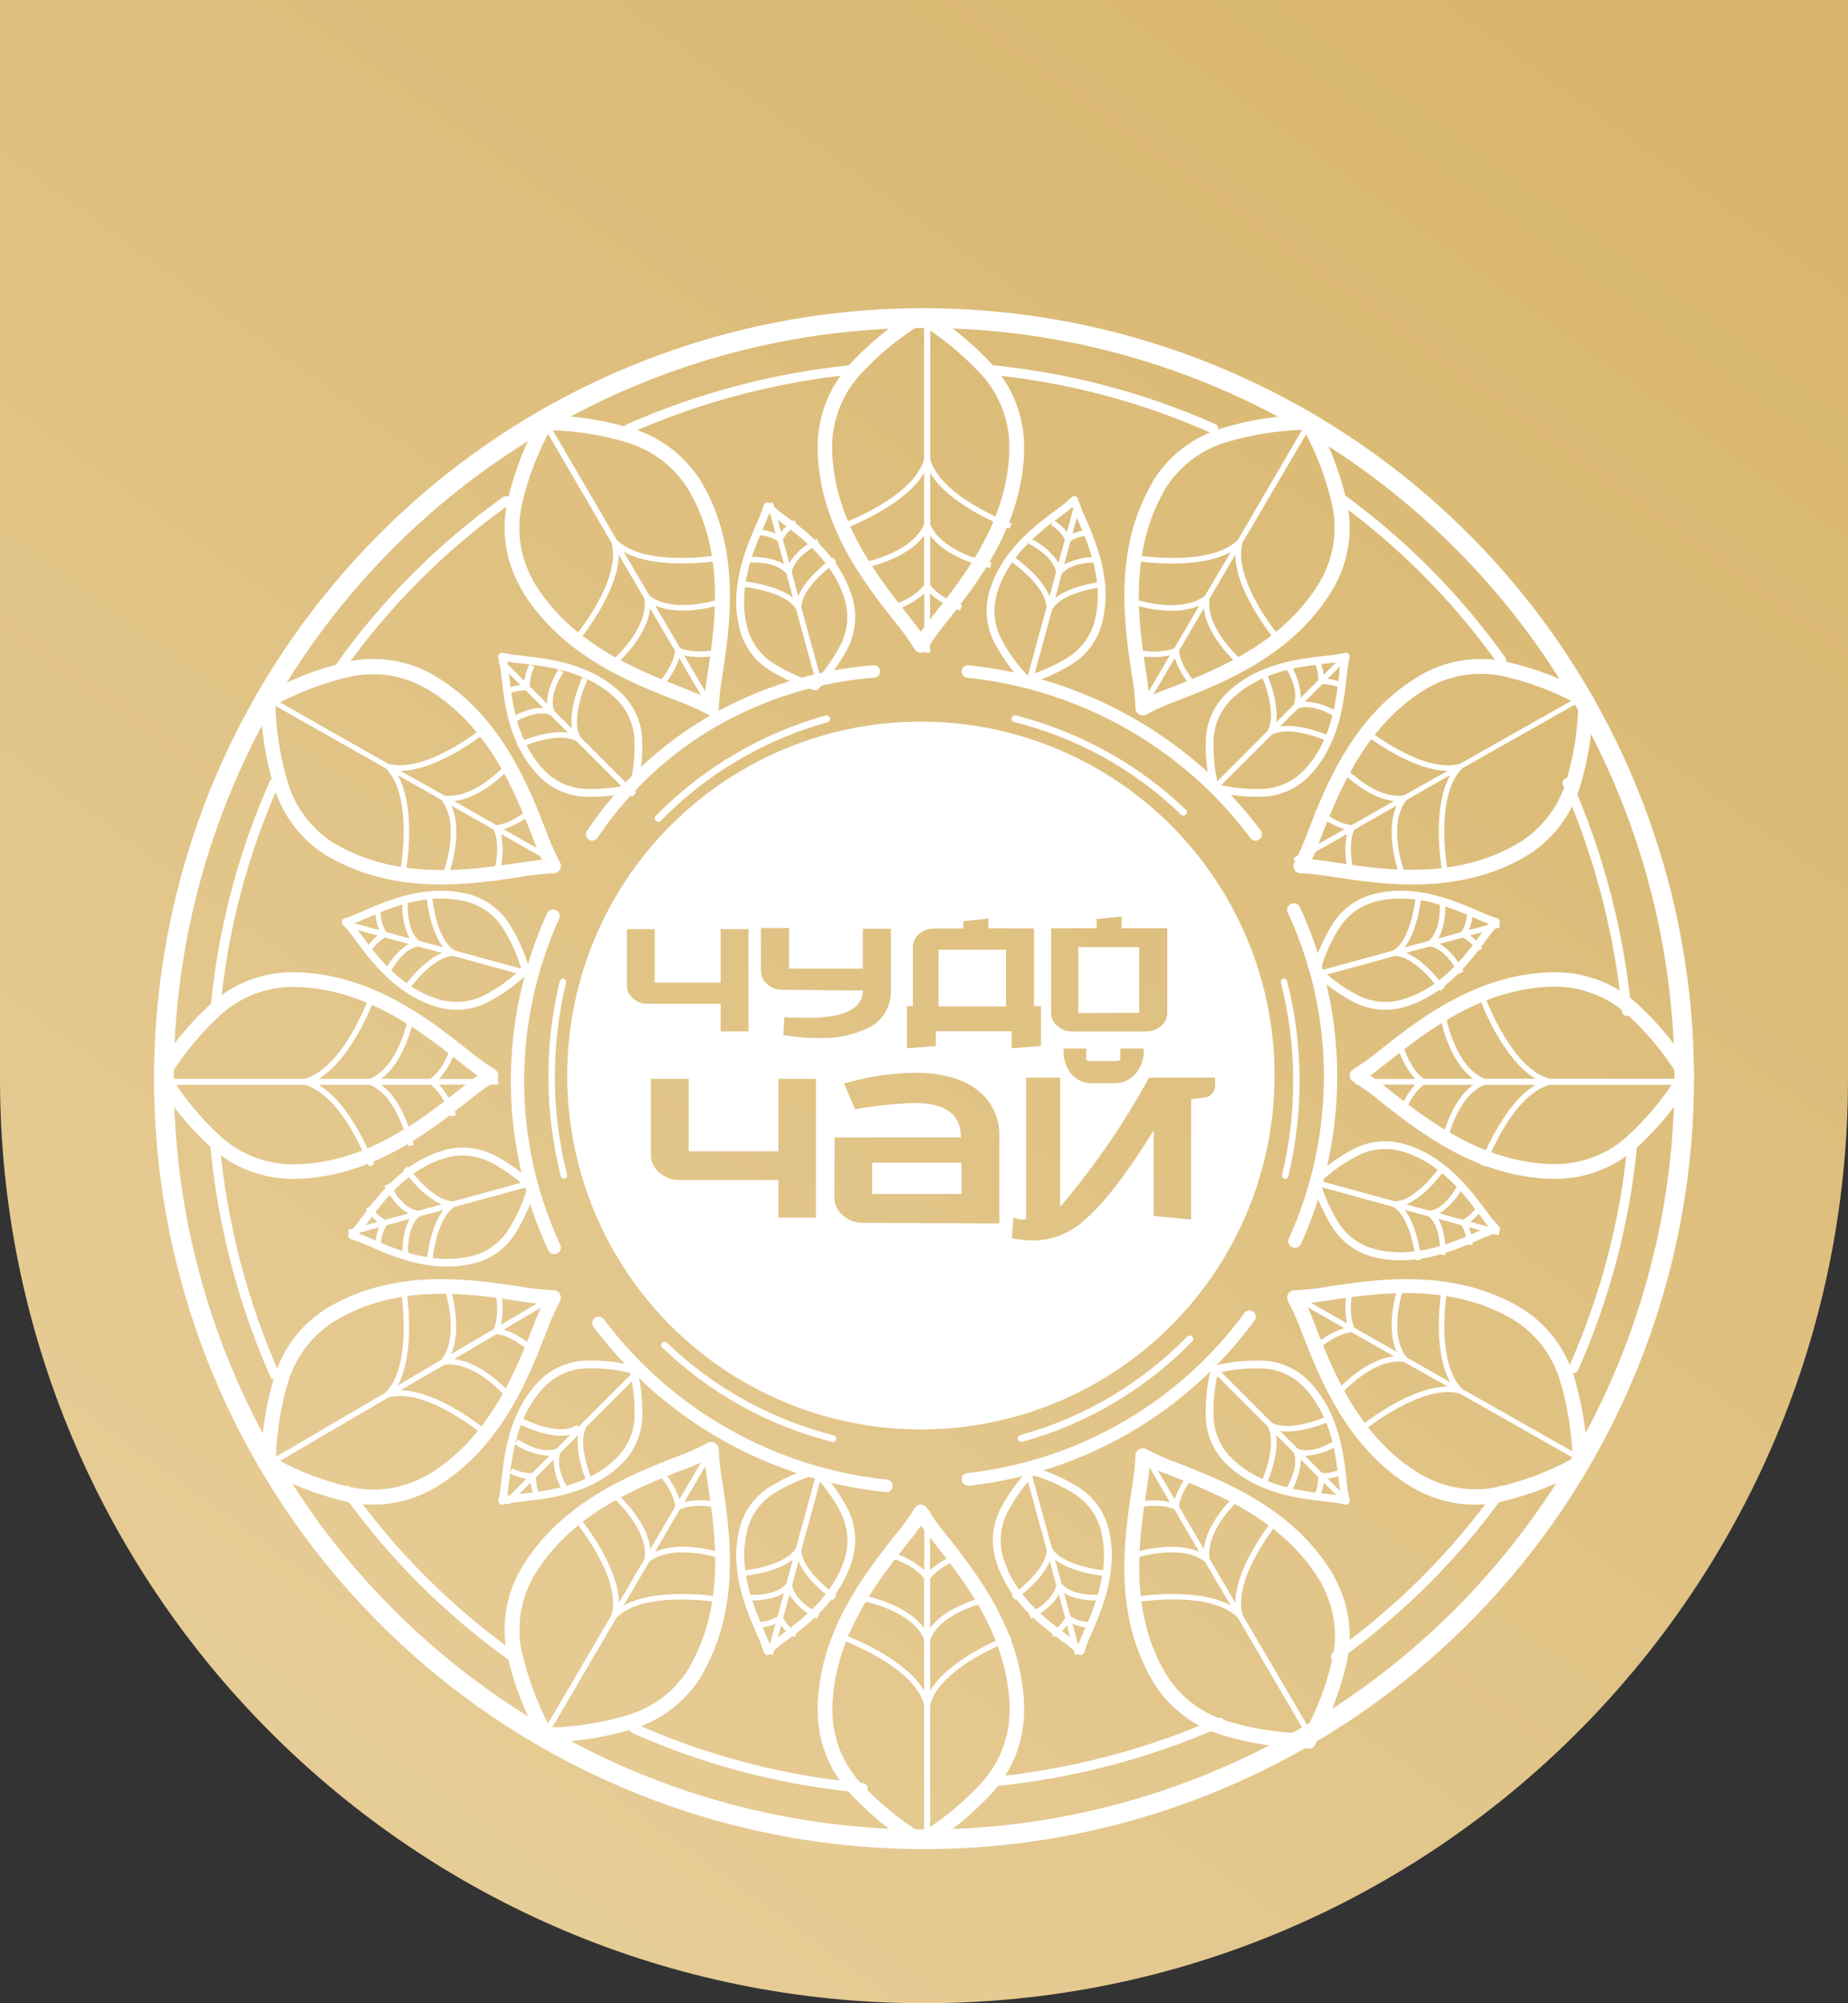 <svg width="120" height="130" viewBox="0 0 120 130" fill="none" xmlns="http://www.w3.org/2000/svg">
<rect x="0" y="0" width="120" height="130" fill="#333333" stroke="none"/>
<path d="M0 0H120V70C120 103.137 93.137 130 60 130C26.863 130 0 103.137 0 70V0Z" fill="url(#paint0_linear_47_3982)"/>
<g clip-path="url(#clip0_47_3982)">
<path fill-rule="evenodd" clip-rule="evenodd" d="M60.063 20.082C61.667 21.06 63.13 22.257 64.411 23.638C65.74 25.082 66.487 26.976 66.504 28.948C66.504 33.986 63.473 37.835 61.524 40.305C61.045 40.874 60.606 41.476 60.212 42.108C60.151 42.22 60.05 42.302 59.929 42.338C59.808 42.374 59.678 42.36 59.568 42.299C59.489 42.253 59.424 42.187 59.379 42.108C58.984 41.477 58.547 40.875 58.07 40.305C56.121 37.835 53.09 33.986 53.09 28.948C53.107 26.976 53.854 25.082 55.183 23.638C56.466 22.254 57.932 21.056 59.539 20.078C59.617 20.027 59.708 20 59.801 20C59.894 20 59.985 20.027 60.063 20.078V20.082ZM63.686 24.273C62.537 23.027 61.226 21.944 59.789 21.054C58.351 21.943 57.04 23.026 55.892 24.273C54.716 25.542 54.053 27.21 54.032 28.948C54.032 33.652 56.939 37.339 58.803 39.707C59.181 40.187 59.519 40.615 59.789 40.993C60.059 40.615 60.397 40.179 60.776 39.707C62.639 37.339 65.546 33.652 65.546 28.948C65.527 27.211 64.867 25.544 63.694 24.273H63.686Z" fill="white"/>
<path fill-rule="evenodd" clip-rule="evenodd" d="M60.402 20.813V29.782C61.069 32.278 65.676 33.958 65.692 33.962L65.561 34.302C65.561 34.302 61.724 32.909 60.402 30.696V34.015C61.193 35.925 64.371 36.498 64.379 36.502L64.309 36.859C64.309 36.859 61.584 36.367 60.402 34.753V37.965C61.077 38.867 62.461 39.264 62.461 39.264L62.358 39.617C61.63 39.392 60.96 39.017 60.39 38.514V42.358H60.019V38.514C59.45 39.017 58.779 39.392 58.051 39.617L57.949 39.264C57.949 39.264 59.348 38.854 60.007 37.965V34.753C58.825 36.367 56.108 36.859 56.1 36.859L56.03 36.502C56.03 36.502 59.217 35.925 60.007 34.015V30.696C58.685 32.909 54.861 34.298 54.849 34.302L54.717 33.962C54.717 33.962 59.34 32.278 60.007 29.782V20.813H60.402Z" fill="white"/>
<path fill-rule="evenodd" clip-rule="evenodd" d="M35.447 26.935C37.358 26.971 39.255 27.268 41.083 27.819C42.978 28.4 44.586 29.663 45.592 31.361C48.129 35.73 47.395 40.596 46.924 43.723C46.79 44.452 46.708 45.19 46.678 45.93C46.68 45.994 46.669 46.057 46.646 46.116C46.623 46.175 46.588 46.229 46.544 46.275C46.499 46.321 46.447 46.357 46.388 46.383C46.33 46.408 46.267 46.422 46.203 46.423C46.112 46.423 46.023 46.399 45.944 46.354C45.284 46.005 44.599 45.704 43.895 45.454C40.931 44.297 36.32 42.498 33.783 38.125V38.096C32.816 36.387 32.524 34.381 32.963 32.469C33.397 30.619 34.087 28.838 35.013 27.176C35.056 27.093 35.121 27.024 35.202 26.978C35.282 26.931 35.374 26.908 35.468 26.911L35.447 26.935ZM40.776 28.731C39.134 28.234 37.433 27.96 35.718 27.917C34.899 29.415 34.288 31.016 33.902 32.677C33.511 34.362 33.76 36.131 34.603 37.644V37.669C36.972 41.74 41.391 43.471 44.227 44.59C44.805 44.815 45.317 45.018 45.748 45.209C45.793 44.745 45.875 44.212 45.965 43.609C46.42 40.612 47.125 35.946 44.756 31.87C43.868 30.366 42.445 29.248 40.768 28.735L40.776 28.731Z" fill="white"/>
<path fill-rule="evenodd" clip-rule="evenodd" d="M35.541 27.317L40.047 35.035C41.876 36.851 46.72 36.019 46.732 36.014L46.79 36.372C46.79 36.372 42.761 37.067 40.504 35.819L42.177 38.663C43.824 39.91 46.864 38.838 46.872 38.834L46.992 39.179C46.992 39.179 44.384 40.097 42.543 39.297L44.158 42.055C45.196 42.494 46.609 42.149 46.629 42.149L46.712 42.498C45.962 42.676 45.181 42.689 44.426 42.535L46.361 45.837L46.044 46.016L44.108 42.713C43.867 43.425 43.475 44.079 42.959 44.631L42.687 44.387C42.687 44.387 43.705 43.347 43.833 42.242L42.218 39.484C42.004 41.454 39.899 43.217 39.891 43.225L39.652 42.949C39.652 42.949 42.123 40.881 41.847 38.85L40.179 36.006C40.146 38.557 37.53 41.641 37.522 41.653L37.238 41.422C37.238 41.422 40.401 37.692 39.709 35.218L35.203 27.5L35.541 27.317Z" fill="white"/>
<path fill-rule="evenodd" clip-rule="evenodd" d="M17.196 45.018C18.848 44.093 20.621 43.403 22.462 42.97C24.384 42.521 26.402 42.813 28.12 43.789C32.49 46.325 34.291 50.935 35.452 53.893C35.702 54.597 36.002 55.282 36.352 55.941C36.385 55.996 36.407 56.056 36.417 56.119C36.426 56.182 36.424 56.246 36.408 56.308C36.393 56.369 36.366 56.428 36.328 56.479C36.291 56.53 36.243 56.573 36.189 56.605C36.102 56.66 36.001 56.684 35.9 56.675C35.163 56.708 34.429 56.791 33.704 56.925C30.576 57.396 25.709 58.129 21.338 55.593H21.31C19.623 54.581 18.37 52.975 17.794 51.086C17.243 49.258 16.946 47.362 16.911 45.453C16.906 45.355 16.932 45.258 16.983 45.174C17.035 45.091 17.11 45.025 17.2 44.986L17.196 45.018ZM22.645 43.933C20.984 44.319 19.383 44.929 17.884 45.748C17.928 47.462 18.202 49.163 18.699 50.803C19.201 52.47 20.301 53.89 21.786 54.786H21.811C25.884 57.154 30.556 56.449 33.553 56.015C34.16 55.925 34.698 55.843 35.183 55.798C34.991 55.368 34.775 54.856 34.563 54.278C33.456 51.443 31.712 47.026 27.639 44.658C26.122 43.799 24.342 43.541 22.645 43.933Z" fill="white"/>
<path fill-rule="evenodd" clip-rule="evenodd" d="M17.516 45.203L25.217 49.571C27.692 50.225 31.407 47.175 31.419 47.175L31.651 47.451C31.651 47.451 28.554 49.994 26.002 50.026L28.846 51.623C30.878 51.89 32.939 49.503 32.947 49.499L33.228 49.722C33.228 49.722 31.451 51.775 29.48 51.982L32.24 53.547C33.345 53.423 34.382 52.441 34.386 52.437L34.63 52.701C34.078 53.201 33.424 53.581 32.711 53.815L36.016 55.691L35.837 55.998L32.533 54.122C32.683 54.846 32.675 55.593 32.508 56.314L32.155 56.234C32.155 56.234 32.5 54.861 32.061 53.839L29.302 52.273C30.114 54.058 29.188 56.577 29.184 56.585L28.838 56.469C28.838 56.469 29.915 53.511 28.668 51.914L25.823 50.297C27.07 52.485 26.38 56.378 26.375 56.39L26.018 56.334C26.018 56.334 26.855 51.631 25.038 49.854L17.316 45.487L17.516 45.203Z" fill="white"/>
<path fill-rule="evenodd" clip-rule="evenodd" d="M10.082 69.531C11.061 67.927 12.259 66.464 13.642 65.183C15.082 63.858 16.969 63.112 18.936 63.089C23.978 63.089 27.831 66.121 30.303 68.07C30.873 68.549 31.476 68.987 32.108 69.382C32.219 69.442 32.302 69.544 32.338 69.665C32.374 69.786 32.36 69.916 32.299 70.026C32.253 70.104 32.187 70.169 32.108 70.215C31.476 70.61 30.873 71.047 30.303 71.524C27.831 73.472 23.978 76.504 18.936 76.504C16.969 76.482 15.082 75.735 13.642 74.41C12.256 73.128 11.057 71.662 10.078 70.054C10.027 69.976 10 69.885 10 69.793C10 69.7 10.027 69.609 10.078 69.531H10.082ZM14.277 65.908C13.03 67.057 11.946 68.368 11.055 69.805C11.945 71.243 13.029 72.554 14.277 73.702C15.547 74.877 17.217 75.541 18.957 75.562C23.665 75.562 27.355 72.655 29.725 70.791C30.206 70.413 30.633 70.075 31.012 69.805C30.633 69.535 30.198 69.197 29.725 68.818C27.355 66.954 23.665 64.047 18.957 64.047C17.218 64.066 15.549 64.727 14.277 65.9V65.908Z" fill="white"/>
<path fill-rule="evenodd" clip-rule="evenodd" d="M10.812 70.005H19.782C22.277 69.339 23.957 64.732 23.961 64.715L24.302 64.847C24.302 64.847 22.908 68.684 20.696 70.005H24.015C25.924 69.215 26.498 66.037 26.502 66.029L26.858 66.099C26.858 66.099 26.367 68.824 24.752 70.005H27.965C28.866 69.33 29.264 67.947 29.264 67.947L29.616 68.05C29.392 68.777 29.016 69.448 28.514 70.018H32.357V70.388H28.514C29.016 70.958 29.392 71.629 29.616 72.356L29.264 72.459C29.264 72.459 28.854 71.059 27.965 70.401H24.752C26.367 71.582 26.858 74.299 26.858 74.308L26.502 74.378C26.502 74.378 25.924 71.191 24.015 70.401H20.696C22.908 71.722 24.297 75.547 24.302 75.559L23.961 75.691C23.961 75.691 22.277 71.068 19.782 70.401H10.812V70.005Z" fill="white"/>
<path fill-rule="evenodd" clip-rule="evenodd" d="M16.935 94.938C16.972 93.035 17.269 91.145 17.819 89.323C18.399 87.428 19.663 85.82 21.361 84.814C25.73 82.277 30.596 83.011 33.723 83.482C34.452 83.616 35.189 83.698 35.93 83.728C35.993 83.726 36.056 83.737 36.115 83.76C36.175 83.784 36.229 83.818 36.275 83.862C36.32 83.907 36.357 83.96 36.382 84.018C36.408 84.077 36.421 84.14 36.422 84.204C36.423 84.294 36.399 84.383 36.353 84.462C36.005 85.122 35.704 85.807 35.453 86.511C34.297 89.475 32.497 94.086 28.124 96.623H28.096C26.386 97.59 24.38 97.882 22.468 97.443C20.619 97.009 18.837 96.319 17.175 95.393C17.093 95.351 17.024 95.285 16.977 95.205C16.93 95.124 16.907 95.032 16.91 94.938H16.935ZM18.73 89.61C18.234 91.251 17.96 92.953 17.916 94.668C19.414 95.487 21.015 96.097 22.676 96.484C24.361 96.875 26.13 96.625 27.644 95.783H27.668C31.74 93.414 33.47 88.995 34.59 86.154C34.814 85.581 35.018 85.068 35.209 84.638C34.745 84.593 34.211 84.511 33.609 84.421C30.612 83.966 25.946 83.261 21.87 85.65C20.368 86.532 19.249 87.948 18.73 89.618V89.61Z" fill="white"/>
<path fill-rule="evenodd" clip-rule="evenodd" d="M34.39 87.727C34.39 87.727 33.349 86.707 32.244 86.579L29.485 88.197C31.456 88.411 33.219 90.52 33.228 90.528L32.951 90.767C32.951 90.767 30.883 88.292 28.851 88.568L26.006 90.219C28.558 90.252 31.643 92.872 31.655 92.88L31.423 93.165C31.423 93.165 27.692 89.996 25.217 90.689L17.495 95.203L17.316 94.885L25.038 90.371C26.855 88.539 26.022 83.687 26.018 83.674L26.375 83.617C26.375 83.617 27.07 87.652 25.823 89.913L28.668 88.238C29.915 86.588 28.842 83.543 28.838 83.534L29.184 83.415C29.184 83.415 30.102 86.031 29.297 87.871L32.061 86.253C32.5 85.214 32.155 83.798 32.155 83.778L32.504 83.695C32.676 84.439 32.686 85.212 32.533 85.96L35.837 84.021L36.016 84.339L32.711 86.278C33.424 86.52 34.078 86.912 34.63 87.429L34.39 87.727Z" fill="white"/>
<path fill-rule="evenodd" clip-rule="evenodd" d="M35.018 112.804C34.092 111.151 33.403 109.379 32.969 107.537C32.52 105.616 32.813 103.597 33.789 101.88C36.325 97.509 40.934 95.709 43.892 94.548C44.596 94.297 45.281 93.996 45.941 93.648C45.995 93.615 46.055 93.593 46.118 93.583C46.181 93.573 46.245 93.576 46.307 93.591C46.369 93.606 46.427 93.633 46.478 93.671C46.529 93.709 46.572 93.756 46.605 93.811C46.659 93.897 46.684 93.999 46.674 94.1C46.707 94.837 46.791 95.57 46.924 96.295C47.395 99.424 48.129 104.291 45.593 108.661V108.69C44.581 110.376 42.974 111.629 41.086 112.205C39.258 112.756 37.362 113.054 35.452 113.089C35.354 113.093 35.257 113.068 35.174 113.016C35.09 112.964 35.025 112.889 34.985 112.8L35.018 112.804ZM33.932 107.354C34.314 109.012 34.919 110.61 35.731 112.107C37.445 112.064 39.146 111.79 40.787 111.293C42.453 110.79 43.873 109.69 44.769 108.205V108.181C47.137 104.108 46.433 99.436 45.978 96.438C45.888 95.831 45.806 95.293 45.761 94.809C45.33 95 44.818 95.216 44.241 95.428C41.405 96.536 36.989 98.279 34.62 102.352C33.767 103.874 33.515 105.658 33.916 107.354H33.932Z" fill="white"/>
<path fill-rule="evenodd" clip-rule="evenodd" d="M35.203 112.504L39.717 104.794C40.394 102.32 37.242 98.598 37.242 98.585L37.526 98.353C37.526 98.353 40.155 101.454 40.188 104.009L41.859 101.161C42.135 99.127 39.668 97.064 39.664 97.056L39.895 96.775C39.895 96.775 42.016 98.553 42.23 100.526L43.848 97.764C43.715 96.653 42.705 95.619 42.7 95.615L42.973 95.371C43.49 95.924 43.882 96.578 44.124 97.292L46.063 93.984L46.381 94.163L44.442 97.471C45.19 97.32 45.962 97.328 46.707 97.495L46.624 97.849C46.624 97.849 45.205 97.503 44.149 97.943L42.535 100.705C44.38 99.891 46.983 100.819 46.992 100.823L46.872 101.169C46.872 101.169 43.815 100.091 42.168 101.34L40.493 104.188C42.754 102.939 46.777 103.63 46.789 103.635L46.732 103.993C46.732 103.993 41.867 103.154 40.035 104.973L35.521 112.683L35.203 112.504Z" fill="white"/>
<path fill-rule="evenodd" clip-rule="evenodd" d="M59.531 119.918C57.928 118.94 56.465 117.743 55.183 116.362C53.854 114.918 53.107 113.023 53.09 111.051C53.09 106.014 56.121 102.164 58.07 99.695C58.549 99.126 58.988 98.523 59.383 97.892C59.443 97.78 59.545 97.697 59.665 97.662C59.786 97.626 59.916 97.64 60.027 97.701C60.105 97.747 60.17 97.813 60.216 97.892C60.61 98.523 61.047 99.125 61.524 99.695C63.473 102.164 66.504 106.014 66.504 111.051C66.487 113.023 65.74 114.918 64.411 116.362C63.128 117.746 61.662 118.944 60.055 119.922C59.977 119.973 59.886 120 59.793 120C59.7 120 59.609 119.973 59.531 119.922V119.918ZM55.908 115.727C57.057 116.973 58.368 118.056 59.805 118.945C61.242 118.056 62.553 116.973 63.702 115.727C64.878 114.457 65.541 112.79 65.562 111.051C65.562 106.347 62.656 102.661 60.792 100.293C60.413 99.812 60.075 99.385 59.805 99.007C59.535 99.385 59.197 99.821 58.819 100.293C56.955 102.661 54.048 106.347 54.048 111.051C54.067 112.789 54.727 114.456 55.9 115.727H55.908Z" fill="white"/>
<path fill-rule="evenodd" clip-rule="evenodd" d="M60.007 119.594V110.624C59.34 108.129 54.733 106.449 54.717 106.445L54.849 106.105C54.849 106.105 58.685 107.498 60.007 109.71V106.391C59.217 104.482 56.038 103.908 56.03 103.904L56.1 103.548C56.1 103.548 58.825 104.039 60.007 105.654V102.441C59.332 101.54 57.949 101.142 57.949 101.142L58.051 100.79C58.779 101.014 59.45 101.39 60.019 101.892V98.049H60.39V101.892C60.96 101.39 61.63 101.014 62.358 100.79L62.461 101.142C62.461 101.142 61.061 101.552 60.402 102.441V105.654C61.584 104.039 64.301 103.548 64.309 103.548L64.379 103.904C64.379 103.904 61.193 104.482 60.402 106.391V109.71C61.724 107.498 65.548 106.109 65.561 106.105L65.692 106.445C65.692 106.445 61.069 108.129 60.402 110.624V119.594H60.007Z" fill="white"/>
<path fill-rule="evenodd" clip-rule="evenodd" d="M84.958 113.471C83.048 113.436 81.151 113.139 79.322 112.588C77.427 112.007 75.819 110.743 74.814 109.045C72.276 104.676 73.01 99.811 73.482 96.683C73.616 95.954 73.698 95.217 73.728 94.477C73.726 94.413 73.737 94.35 73.76 94.291C73.783 94.232 73.818 94.178 73.862 94.132C73.906 94.086 73.959 94.049 74.017 94.024C74.076 93.999 74.139 93.985 74.203 93.984C74.294 93.984 74.383 94.008 74.461 94.053C75.122 94.402 75.807 94.703 76.511 94.953C79.474 96.109 84.085 97.909 86.623 102.282V102.311C87.59 104.02 87.882 106.026 87.442 107.938C87.008 109.788 86.319 111.569 85.393 113.231C85.35 113.314 85.285 113.382 85.204 113.429C85.124 113.476 85.031 113.499 84.938 113.496L84.958 113.471ZM79.63 111.676C81.271 112.172 82.973 112.446 84.688 112.49C85.507 110.992 86.117 109.391 86.504 107.73C86.895 106.045 86.644 104.275 85.799 102.763V102.738C83.43 98.666 79.011 96.936 76.17 95.816C75.597 95.592 75.084 95.389 74.654 95.197C74.609 95.662 74.527 96.195 74.437 96.793C73.982 99.79 73.277 104.456 75.646 108.532C76.534 110.039 77.958 111.159 79.638 111.672L79.63 111.676Z" fill="white"/>
<path fill-rule="evenodd" clip-rule="evenodd" d="M84.885 112.683L80.371 104.973C78.539 103.138 73.674 103.989 73.674 103.993L73.616 103.635C73.616 103.635 77.652 102.939 79.913 104.188L78.238 101.34C76.587 100.091 73.542 101.165 73.534 101.169L73.414 100.823C73.414 100.823 76.026 99.904 77.87 100.705L76.253 97.943C75.213 97.503 73.798 97.849 73.777 97.849L73.695 97.499C74.439 97.327 75.212 97.317 75.96 97.471L74.021 94.163L74.338 93.984L76.278 97.292C76.519 96.579 76.912 95.924 77.429 95.371L77.701 95.615C77.701 95.615 76.682 96.657 76.554 97.764L78.172 100.526C78.386 98.553 80.495 96.787 80.503 96.779L80.742 97.056C80.742 97.056 78.266 99.127 78.543 101.161L80.214 104.009C80.247 101.454 82.867 98.366 82.876 98.353L83.16 98.585C83.16 98.585 79.991 102.32 80.684 104.798L85.203 112.496L84.885 112.683Z" fill="white"/>
<path fill-rule="evenodd" clip-rule="evenodd" d="M85.388 27.196C86.313 28.849 87.003 30.621 87.436 32.463C87.885 34.384 87.593 36.403 86.617 38.12C84.081 42.491 79.472 44.291 76.513 45.452C75.809 45.702 75.125 46.003 74.465 46.352C74.41 46.385 74.35 46.407 74.287 46.417C74.225 46.427 74.16 46.424 74.099 46.409C74.037 46.394 73.979 46.367 73.927 46.329C73.876 46.291 73.833 46.244 73.801 46.189C73.746 46.103 73.722 46.001 73.731 45.9C73.698 45.163 73.615 44.43 73.481 43.705C73.01 40.576 72.277 35.709 74.813 31.339V31.31C75.825 29.623 77.431 28.371 79.32 27.795C81.148 27.244 83.044 26.946 84.954 26.911C85.052 26.907 85.149 26.932 85.232 26.984C85.315 27.035 85.381 27.111 85.421 27.2L85.388 27.196ZM86.474 32.646C86.087 30.988 85.476 29.389 84.659 27.893C82.944 27.936 81.243 28.21 79.603 28.707C77.936 29.21 76.516 30.31 75.62 31.795V31.819C73.252 35.892 73.957 40.564 74.412 43.562C74.502 44.169 74.584 44.707 74.629 45.191C75.038 45 75.571 44.784 76.149 44.572C78.984 43.464 83.401 41.721 85.769 37.648C86.623 36.126 86.874 34.342 86.474 32.646Z" fill="white"/>
<path fill-rule="evenodd" clip-rule="evenodd" d="M85.203 27.516L80.685 35.214C80.008 37.685 83.163 41.403 83.163 41.416L82.878 41.647C82.878 41.647 80.248 38.55 80.215 35.998L78.542 38.843C78.266 40.875 80.735 42.935 80.739 42.944L80.508 43.224C80.508 43.224 78.385 41.448 78.171 39.477L76.556 42.24C76.688 43.346 77.7 44.382 77.704 44.386L77.432 44.63C76.914 44.078 76.522 43.424 76.28 42.712L74.339 46.016L74.021 45.837L75.962 42.533C75.213 42.684 74.44 42.676 73.695 42.509L73.777 42.155C73.777 42.155 75.198 42.501 76.255 42.062L77.874 39.302C76.028 40.115 73.422 39.188 73.414 39.184L73.534 38.839C73.534 38.839 76.594 39.916 78.241 38.668L79.917 35.823C77.655 37.071 73.629 36.38 73.616 36.376L73.674 36.018C73.674 36.018 78.542 36.855 80.376 35.039L84.893 27.317L85.203 27.516Z" fill="white"/>
<path fill-rule="evenodd" clip-rule="evenodd" d="M35.519 59.276C35.542 59.225 35.575 59.18 35.615 59.142C35.656 59.104 35.704 59.074 35.757 59.054C35.81 59.033 35.866 59.024 35.923 59.025C35.98 59.025 36.036 59.037 36.088 59.059C36.14 59.081 36.187 59.112 36.226 59.151C36.266 59.191 36.297 59.237 36.318 59.288C36.339 59.339 36.349 59.393 36.348 59.448C36.347 59.503 36.335 59.557 36.312 59.607C34.799 62.962 34.024 66.583 34.035 70.242C34.048 73.88 34.848 77.474 36.385 80.796C36.431 80.897 36.434 81.011 36.393 81.115C36.352 81.218 36.271 81.301 36.166 81.346C36.062 81.391 35.943 81.394 35.836 81.355C35.729 81.315 35.642 81.236 35.596 81.135C34.009 77.707 33.182 73.997 33.17 70.242C33.157 66.469 33.957 62.734 35.519 59.276Z" fill="white"/>
<path fill-rule="evenodd" clip-rule="evenodd" d="M66.386 93.568C66.357 93.577 66.328 93.579 66.298 93.576C66.268 93.572 66.24 93.563 66.214 93.548C66.188 93.533 66.165 93.514 66.147 93.49C66.128 93.467 66.114 93.44 66.106 93.411C66.098 93.382 66.096 93.352 66.099 93.322C66.103 93.292 66.112 93.263 66.126 93.237C66.141 93.211 66.16 93.188 66.184 93.169C66.207 93.151 66.234 93.137 66.263 93.129C70.367 91.995 74.102 89.789 77.09 86.736C77.111 86.714 77.136 86.697 77.163 86.685C77.191 86.673 77.22 86.667 77.25 86.666C77.28 86.666 77.309 86.672 77.337 86.683C77.365 86.694 77.39 86.71 77.411 86.731C77.433 86.752 77.45 86.777 77.461 86.805C77.473 86.833 77.479 86.862 77.48 86.892C77.48 86.922 77.475 86.952 77.464 86.98C77.453 87.008 77.436 87.033 77.415 87.055C74.37 90.164 70.566 92.41 66.386 93.568Z" fill="white"/>
<path fill-rule="evenodd" clip-rule="evenodd" d="M83.657 76.333C83.651 76.362 83.639 76.389 83.623 76.413C83.607 76.438 83.586 76.458 83.563 76.473C83.539 76.488 83.513 76.498 83.486 76.502C83.458 76.506 83.43 76.504 83.404 76.496C83.351 76.481 83.306 76.444 83.278 76.392C83.251 76.341 83.243 76.28 83.257 76.223C83.746 74.187 83.987 72.09 83.974 69.986C83.963 67.889 83.695 65.803 83.178 63.782C83.17 63.753 83.168 63.723 83.171 63.694C83.175 63.664 83.184 63.636 83.197 63.61C83.211 63.584 83.229 63.561 83.251 63.543C83.273 63.525 83.298 63.512 83.325 63.504C83.351 63.496 83.379 63.494 83.406 63.498C83.433 63.502 83.459 63.511 83.482 63.526C83.506 63.541 83.526 63.561 83.543 63.584C83.559 63.608 83.571 63.635 83.578 63.663C84.632 67.806 84.66 72.176 83.657 76.333Z" fill="white"/>
<path fill-rule="evenodd" clip-rule="evenodd" d="M77.004 52.548C77.025 52.569 77.042 52.593 77.053 52.619C77.065 52.646 77.071 52.675 77.072 52.703C77.072 52.733 77.067 52.761 77.055 52.788C77.044 52.815 77.028 52.84 77.008 52.86C76.987 52.881 76.962 52.898 76.935 52.909C76.908 52.92 76.879 52.926 76.849 52.927C76.82 52.927 76.79 52.922 76.763 52.911C76.735 52.901 76.71 52.885 76.689 52.864C75.189 51.416 73.501 50.165 71.67 49.145C69.844 48.136 67.89 47.366 65.858 46.858C65.8 46.843 65.751 46.806 65.72 46.756C65.69 46.705 65.682 46.645 65.697 46.588C65.712 46.531 65.749 46.483 65.801 46.453C65.853 46.423 65.915 46.415 65.972 46.43C68.042 46.957 70.031 47.748 71.89 48.781C73.754 49.815 75.473 51.081 77.004 52.548Z" fill="white"/>
<path fill-rule="evenodd" clip-rule="evenodd" d="M53.613 46.431C53.671 46.415 53.733 46.422 53.785 46.452C53.838 46.481 53.877 46.531 53.893 46.589C53.91 46.647 53.902 46.71 53.873 46.763C53.843 46.815 53.794 46.854 53.737 46.871C49.63 48.004 45.894 50.21 42.907 53.266C42.886 53.288 42.861 53.304 42.833 53.316C42.806 53.328 42.776 53.333 42.746 53.333C42.717 53.333 42.687 53.328 42.66 53.316C42.632 53.304 42.607 53.288 42.586 53.266C42.565 53.245 42.548 53.221 42.537 53.193C42.525 53.166 42.52 53.136 42.52 53.107C42.52 53.077 42.525 53.047 42.537 53.02C42.548 52.993 42.565 52.968 42.586 52.947C44.098 51.399 45.807 50.059 47.669 48.964C49.532 47.862 51.53 47.01 53.613 46.431Z" fill="white"/>
<path fill-rule="evenodd" clip-rule="evenodd" d="M36.351 63.688C36.355 63.657 36.366 63.627 36.381 63.601C36.397 63.574 36.417 63.551 36.441 63.534C36.466 63.516 36.493 63.505 36.522 63.499C36.551 63.494 36.58 63.495 36.608 63.503C36.636 63.511 36.663 63.525 36.686 63.544C36.709 63.564 36.727 63.588 36.741 63.616C36.755 63.644 36.763 63.675 36.764 63.706C36.766 63.737 36.762 63.769 36.752 63.798C36.262 65.834 36.019 67.93 36.03 70.033C36.041 72.127 36.308 74.211 36.824 76.23C36.836 76.287 36.827 76.346 36.799 76.395C36.772 76.445 36.727 76.481 36.676 76.496C36.624 76.511 36.569 76.505 36.522 76.477C36.475 76.45 36.439 76.404 36.423 76.349C35.366 72.209 35.338 67.843 36.344 63.688H36.351Z" fill="white"/>
<path fill-rule="evenodd" clip-rule="evenodd" d="M43.008 87.46C42.985 87.441 42.965 87.417 42.951 87.389C42.937 87.362 42.929 87.333 42.928 87.303C42.926 87.272 42.931 87.242 42.943 87.214C42.954 87.186 42.971 87.16 42.992 87.138C43.014 87.117 43.04 87.1 43.069 87.089C43.098 87.078 43.129 87.072 43.16 87.073C43.191 87.075 43.221 87.082 43.249 87.095C43.277 87.108 43.302 87.127 43.322 87.15C46.327 90.042 50.059 92.111 54.143 93.149C54.171 93.156 54.198 93.168 54.222 93.185C54.245 93.203 54.265 93.224 54.28 93.249C54.295 93.274 54.304 93.302 54.308 93.33C54.312 93.359 54.31 93.388 54.302 93.415C54.286 93.471 54.249 93.519 54.198 93.548C54.147 93.577 54.086 93.585 54.029 93.57C49.875 92.517 46.081 90.412 43.029 87.468L43.008 87.46Z" fill="white"/>
<path fill-rule="evenodd" clip-rule="evenodd" d="M60.008 20C71.576 20.002 82.786 24.015 91.728 31.356C100.669 38.697 106.788 48.911 109.042 60.258C111.296 71.605 109.545 83.382 104.089 93.583C98.632 103.784 89.807 111.778 79.118 116.201C68.428 120.624 56.535 121.204 45.466 117.841C34.397 114.478 24.837 107.381 18.414 97.759C11.991 88.137 9.104 76.586 10.243 65.074C11.383 53.561 16.48 42.8 24.665 34.625C29.302 29.98 34.812 26.297 40.877 23.787C46.943 21.277 53.444 19.99 60.008 20ZM94.461 35.551C86.49 27.58 76.001 22.619 64.783 21.515C53.565 20.41 42.31 23.229 32.938 29.492C23.565 35.755 16.653 45.073 13.381 55.861C10.109 66.648 10.678 78.236 14.992 88.651C19.306 99.065 27.098 107.662 37.039 112.976C46.981 118.289 58.458 119.992 69.513 117.792C80.57 115.593 90.521 109.629 97.672 100.915C104.823 92.201 108.732 81.277 108.732 70.004C108.741 63.604 107.484 57.266 105.035 51.353C102.586 45.44 98.992 40.07 94.461 35.551Z" fill="white"/>
<path fill-rule="evenodd" clip-rule="evenodd" d="M86.567 32.376C86.531 32.353 86.5 32.322 86.476 32.287C86.452 32.251 86.436 32.211 86.428 32.169C86.419 32.127 86.42 32.083 86.429 32.041C86.438 31.999 86.455 31.959 86.48 31.924C86.504 31.889 86.536 31.859 86.572 31.836C86.608 31.814 86.649 31.799 86.691 31.792C86.733 31.786 86.776 31.788 86.817 31.799C86.859 31.809 86.897 31.828 86.931 31.855C91.106 34.83 94.76 38.486 97.745 42.672C97.769 42.706 97.786 42.744 97.796 42.784C97.805 42.825 97.806 42.867 97.8 42.907C97.793 42.948 97.778 42.988 97.757 43.023C97.735 43.058 97.707 43.089 97.673 43.113C97.605 43.161 97.52 43.18 97.438 43.166C97.356 43.153 97.282 43.108 97.233 43.04C94.291 38.912 90.687 35.308 86.571 32.376H86.567Z" fill="white"/>
<path fill-rule="evenodd" clip-rule="evenodd" d="M101.491 50.94C101.457 50.864 101.454 50.776 101.481 50.697C101.509 50.618 101.566 50.553 101.639 50.517C101.712 50.482 101.796 50.478 101.872 50.507C101.948 50.536 102.01 50.595 102.044 50.672C104.124 55.383 105.439 60.423 105.933 65.586C105.937 65.627 105.933 65.669 105.921 65.71C105.909 65.749 105.89 65.787 105.865 65.819C105.839 65.851 105.808 65.878 105.773 65.898C105.737 65.917 105.699 65.93 105.659 65.933C105.619 65.938 105.579 65.933 105.541 65.921C105.502 65.909 105.467 65.889 105.436 65.862C105.405 65.835 105.379 65.803 105.361 65.766C105.342 65.729 105.33 65.688 105.326 65.647C104.835 60.557 103.539 55.587 101.491 50.94Z" fill="white"/>
<path fill-rule="evenodd" clip-rule="evenodd" d="M105.717 73.948C105.725 73.864 105.765 73.786 105.828 73.732C105.892 73.678 105.974 73.652 106.056 73.66C106.139 73.668 106.215 73.708 106.268 73.772C106.321 73.837 106.347 73.92 106.339 74.004C105.879 79.148 104.576 84.178 102.483 88.886C102.469 88.929 102.447 88.968 102.417 89.001C102.387 89.034 102.351 89.061 102.311 89.079C102.27 89.097 102.226 89.106 102.182 89.106C102.138 89.106 102.094 89.096 102.054 89.077C102.014 89.059 101.978 89.032 101.948 88.998C101.919 88.964 101.897 88.925 101.884 88.882C101.87 88.839 101.866 88.794 101.871 88.749C101.876 88.705 101.891 88.662 101.913 88.623C103.974 83.979 105.26 79.02 105.717 73.948Z" fill="white"/>
<path fill-rule="evenodd" clip-rule="evenodd" d="M97.231 96.547C97.281 96.482 97.355 96.439 97.436 96.426C97.518 96.414 97.601 96.434 97.669 96.481C97.736 96.528 97.782 96.599 97.798 96.68C97.814 96.76 97.798 96.843 97.753 96.912C94.774 101.094 91.113 104.755 86.921 107.746C86.888 107.77 86.849 107.787 86.809 107.797C86.768 107.806 86.727 107.807 86.686 107.801C86.644 107.794 86.605 107.779 86.57 107.758C86.535 107.736 86.504 107.707 86.48 107.674C86.432 107.605 86.412 107.521 86.426 107.439C86.44 107.356 86.485 107.282 86.553 107.232C90.687 104.284 94.296 100.672 97.231 96.547Z" fill="white"/>
<path fill-rule="evenodd" clip-rule="evenodd" d="M79.061 111.492C79.138 111.458 79.225 111.454 79.304 111.482C79.384 111.51 79.448 111.566 79.484 111.64C79.519 111.713 79.523 111.797 79.494 111.872C79.465 111.948 79.406 112.01 79.329 112.044C74.619 114.125 69.578 115.439 64.416 115.934C64.374 115.937 64.332 115.933 64.292 115.922C64.252 115.91 64.215 115.891 64.182 115.865C64.15 115.84 64.123 115.809 64.104 115.773C64.084 115.738 64.072 115.699 64.068 115.659C64.064 115.619 64.068 115.579 64.08 115.541C64.093 115.503 64.113 115.467 64.139 115.436C64.166 115.405 64.199 115.38 64.236 115.361C64.272 115.342 64.313 115.331 64.355 115.327C69.445 114.835 74.414 113.539 79.061 111.492Z" fill="white"/>
<path fill-rule="evenodd" clip-rule="evenodd" d="M56.05 115.714C56.091 115.718 56.132 115.73 56.169 115.749C56.206 115.768 56.239 115.794 56.266 115.826C56.292 115.858 56.313 115.894 56.325 115.934C56.338 115.973 56.342 116.014 56.339 116.055C56.335 116.097 56.323 116.137 56.303 116.173C56.284 116.21 56.258 116.242 56.225 116.269C56.193 116.295 56.156 116.315 56.116 116.327C56.077 116.34 56.035 116.344 55.993 116.34C50.828 115.877 45.777 114.566 41.05 112.46C40.982 112.42 40.931 112.357 40.907 112.282C40.884 112.208 40.889 112.127 40.921 112.056C40.954 111.985 41.012 111.928 41.085 111.897C41.157 111.865 41.239 111.862 41.314 111.886C45.977 113.96 50.957 115.254 56.05 115.714Z" fill="white"/>
<path fill-rule="evenodd" clip-rule="evenodd" d="M33.452 107.232C33.517 107.282 33.56 107.356 33.572 107.437C33.584 107.519 33.565 107.602 33.517 107.67C33.47 107.737 33.399 107.783 33.319 107.799C33.238 107.815 33.155 107.799 33.086 107.754C30.999 106.265 29.038 104.605 27.222 102.791C25.406 100.978 23.744 99.015 22.252 96.922C22.228 96.888 22.211 96.85 22.202 96.81C22.192 96.769 22.191 96.727 22.198 96.686C22.204 96.645 22.219 96.606 22.241 96.571C22.262 96.536 22.291 96.505 22.325 96.481C22.393 96.433 22.477 96.413 22.56 96.427C22.642 96.441 22.716 96.486 22.766 96.554C25.714 100.687 29.326 104.296 33.452 107.232Z" fill="white"/>
<path fill-rule="evenodd" clip-rule="evenodd" d="M18.116 89.121C18.132 89.192 18.124 89.267 18.093 89.332C18.063 89.398 18.012 89.451 17.949 89.482C17.886 89.513 17.814 89.52 17.746 89.503C17.678 89.486 17.618 89.445 17.576 89.387C15.482 84.658 14.159 79.598 13.662 74.415C13.658 74.374 13.662 74.332 13.674 74.291C13.685 74.251 13.705 74.214 13.73 74.181C13.756 74.149 13.787 74.122 13.823 74.102C13.858 74.083 13.897 74.07 13.938 74.066C13.978 74.062 14.018 74.067 14.057 74.079C14.095 74.091 14.131 74.111 14.162 74.138C14.193 74.165 14.219 74.198 14.238 74.235C14.257 74.272 14.268 74.312 14.272 74.354C14.767 79.464 16.071 84.453 18.132 89.117L18.116 89.121Z" fill="white"/>
<path fill-rule="evenodd" clip-rule="evenodd" d="M14.284 65.646C14.28 65.688 14.268 65.728 14.249 65.765C14.23 65.802 14.204 65.835 14.173 65.861C14.141 65.888 14.105 65.908 14.066 65.921C14.027 65.933 13.985 65.937 13.944 65.934C13.904 65.93 13.864 65.918 13.828 65.899C13.791 65.879 13.759 65.853 13.733 65.821C13.707 65.789 13.687 65.752 13.674 65.713C13.662 65.673 13.658 65.631 13.661 65.59C14.121 60.445 15.425 55.415 17.517 50.708C17.531 50.665 17.554 50.626 17.584 50.592C17.613 50.559 17.65 50.533 17.69 50.515C17.731 50.497 17.775 50.487 17.819 50.488C17.863 50.488 17.907 50.498 17.947 50.517C17.987 50.535 18.023 50.562 18.053 50.596C18.082 50.629 18.104 50.669 18.117 50.712C18.131 50.755 18.135 50.8 18.13 50.844C18.125 50.889 18.11 50.932 18.088 50.971C16.027 55.614 14.741 60.574 14.284 65.646Z" fill="white"/>
<path fill-rule="evenodd" clip-rule="evenodd" d="M22.362 43.453C22.312 43.518 22.238 43.561 22.157 43.573C22.075 43.586 21.992 43.566 21.924 43.519C21.857 43.472 21.811 43.401 21.795 43.32C21.779 43.24 21.795 43.157 21.84 43.088C24.82 38.906 28.48 35.244 32.672 32.254C32.706 32.23 32.744 32.212 32.784 32.203C32.825 32.194 32.867 32.192 32.908 32.199C32.949 32.206 32.988 32.22 33.023 32.242C33.058 32.264 33.089 32.292 33.113 32.326C33.161 32.394 33.181 32.479 33.167 32.561C33.153 32.644 33.108 32.718 33.04 32.767C28.906 35.716 25.297 39.327 22.362 43.453Z" fill="white"/>
<path fill-rule="evenodd" clip-rule="evenodd" d="M40.941 28.101C40.903 28.118 40.862 28.128 40.82 28.13C40.778 28.131 40.737 28.125 40.697 28.111C40.658 28.098 40.622 28.076 40.591 28.049C40.56 28.022 40.536 27.99 40.518 27.954C40.5 27.917 40.49 27.878 40.489 27.838C40.487 27.798 40.493 27.758 40.508 27.721C40.522 27.683 40.544 27.649 40.572 27.619C40.6 27.59 40.635 27.566 40.672 27.549C45.383 25.468 50.423 24.154 55.586 23.66C55.67 23.652 55.754 23.676 55.819 23.728C55.885 23.779 55.926 23.853 55.934 23.934C55.942 24.014 55.916 24.095 55.863 24.157C55.809 24.219 55.731 24.259 55.647 24.266C50.557 24.758 45.587 26.054 40.941 28.101Z" fill="white"/>
<path fill-rule="evenodd" clip-rule="evenodd" d="M63.95 24.285C63.908 24.282 63.868 24.27 63.831 24.251C63.794 24.232 63.761 24.206 63.734 24.174C63.707 24.142 63.687 24.106 63.675 24.066C63.662 24.027 63.658 23.985 63.661 23.944C63.665 23.903 63.677 23.863 63.697 23.827C63.716 23.79 63.742 23.758 63.774 23.731C63.806 23.705 63.844 23.685 63.883 23.672C63.923 23.66 63.965 23.656 64.007 23.66C69.172 24.122 74.223 25.434 78.95 27.54C79.018 27.58 79.069 27.643 79.093 27.718C79.116 27.792 79.111 27.873 79.079 27.944C79.046 28.015 78.987 28.072 78.915 28.103C78.842 28.134 78.761 28.138 78.686 28.114C74.023 26.04 69.043 24.746 63.95 24.285Z" fill="white"/>
<path fill-rule="evenodd" clip-rule="evenodd" d="M41.176 51.368C40.142 51.624 39.078 51.737 38.014 51.701C36.908 51.663 35.857 51.211 35.069 50.435C33.059 48.426 32.758 45.69 32.561 43.926C32.527 43.507 32.462 43.09 32.368 42.68C32.351 42.616 32.359 42.547 32.391 42.489C32.424 42.43 32.477 42.386 32.541 42.367C32.587 42.355 32.636 42.355 32.682 42.367C33.092 42.459 33.508 42.522 33.927 42.556C35.691 42.757 38.44 43.07 40.437 45.067C41.211 45.855 41.663 46.904 41.702 48.008C41.738 49.073 41.626 50.137 41.369 51.171C41.359 51.219 41.336 51.263 41.302 51.298C41.267 51.333 41.224 51.357 41.176 51.368ZM38.046 51.195C39.008 51.228 39.971 51.131 40.907 50.906C41.133 49.969 41.232 49.007 41.2 48.045C41.165 47.062 40.766 46.128 40.079 45.425C38.207 43.552 35.567 43.251 33.875 43.058C33.522 43.018 33.208 42.986 32.943 42.938C32.987 43.203 33.023 43.516 33.063 43.87C33.252 45.565 33.554 48.201 35.426 50.078C36.131 50.767 37.069 51.165 38.054 51.195H38.046Z" fill="white"/>
<path fill-rule="evenodd" clip-rule="evenodd" d="M41.044 51.707L37.436 48.099C36.206 47.394 33.717 48.542 33.708 48.546L33.561 48.214C33.561 48.214 35.447 47.336 36.878 47.541L35.734 46.397C34.688 45.987 33.229 46.988 33.225 46.992L33.02 46.684C33.02 46.684 34.172 45.889 35.271 45.934L34.147 44.81C33.701 44.797 33.26 44.901 32.868 45.114L32.691 44.794C33.034 44.616 33.404 44.5 33.786 44.449L32.359 43.023L32.618 42.764L34.045 44.191C34.094 43.809 34.211 43.438 34.389 43.096L34.709 43.273C34.497 43.665 34.393 44.106 34.41 44.552L35.529 45.675C35.484 44.577 36.279 43.428 36.279 43.424L36.587 43.625C36.587 43.625 35.574 45.093 35.992 46.139L37.136 47.283C36.931 45.848 37.805 43.97 37.809 43.966L38.141 44.113C38.141 44.113 36.989 46.598 37.694 47.84L41.303 51.449L41.044 51.707Z" fill="white"/>
<path fill-rule="evenodd" clip-rule="evenodd" d="M34.303 63.148C33.534 63.884 32.667 64.511 31.726 65.01C30.746 65.529 29.607 65.664 28.532 65.388C25.785 64.652 24.138 62.429 23.075 61.001C22.83 60.654 22.56 60.325 22.268 60.016C22.22 59.968 22.193 59.904 22.193 59.837C22.193 59.77 22.22 59.705 22.268 59.658C22.3 59.623 22.342 59.599 22.389 59.59C22.793 59.462 23.189 59.308 23.572 59.127C25.188 58.419 27.752 57.313 30.498 58.045C31.568 58.343 32.488 59.027 33.079 59.964C33.645 60.87 34.081 61.849 34.376 62.875C34.392 62.923 34.393 62.975 34.378 63.024C34.364 63.073 34.335 63.117 34.295 63.148H34.303ZM31.504 64.556C32.36 64.104 33.15 63.537 33.85 62.871C33.577 61.946 33.177 61.062 32.663 60.245C32.143 59.41 31.328 58.8 30.377 58.536C27.801 57.848 25.353 58.91 23.782 59.593C23.455 59.734 23.164 59.859 22.91 59.955C23.084 60.16 23.273 60.414 23.483 60.699C24.501 62.075 26.088 64.21 28.665 64.898C29.621 65.14 30.634 65.018 31.504 64.556Z" fill="white"/>
<path fill-rule="evenodd" clip-rule="evenodd" d="M34.317 63.373L29.454 62.044C28.044 62.044 26.488 64.301 26.484 64.309L26.192 64.09C26.192 64.09 27.375 62.378 28.705 61.838L27.157 61.425C26.054 61.586 25.305 63.195 25.3 63.199L24.976 63.042C25.322 62.311 25.861 61.693 26.532 61.256L25.017 60.843C24.629 61.054 24.303 61.366 24.073 61.747L23.756 61.57C23.962 61.24 24.223 60.95 24.526 60.712L22.602 60.188L22.695 59.829L24.62 60.357C24.473 59.998 24.391 59.615 24.377 59.226H24.713C24.723 59.674 24.852 60.11 25.086 60.489L26.601 60.901C26.238 60.177 26.075 59.365 26.131 58.554L26.492 58.587C26.492 58.587 26.35 60.369 27.225 61.062L28.773 61.475C27.886 60.328 27.708 58.249 27.704 58.244L28.064 58.211C28.064 58.211 28.303 60.955 29.527 61.681L34.39 63.009L34.317 63.373Z" fill="white"/>
<path fill-rule="evenodd" clip-rule="evenodd" d="M34.765 77.127C34.469 78.152 34.032 79.13 33.466 80.036C32.879 80.974 31.961 81.658 30.893 81.955C28.151 82.687 25.605 81.581 23.976 80.873C23.594 80.692 23.199 80.538 22.794 80.414C22.729 80.398 22.673 80.356 22.638 80.299C22.604 80.242 22.593 80.173 22.609 80.108C22.62 80.058 22.647 80.013 22.685 79.979C22.978 79.672 23.247 79.344 23.492 78.998C24.549 77.57 26.198 75.345 28.941 74.613C30.014 74.336 31.152 74.469 32.131 74.987H32.152C33.087 75.488 33.948 76.115 34.713 76.85C34.749 76.882 34.775 76.925 34.788 76.972C34.8 77.019 34.8 77.069 34.785 77.115L34.765 77.127ZM33.047 79.754C33.558 78.935 33.957 78.052 34.233 77.127C33.535 76.469 32.754 75.905 31.91 75.45H31.889C31.023 74.991 30.017 74.87 29.066 75.108C26.497 75.796 24.912 77.924 23.895 79.308C23.682 79.593 23.492 79.847 23.323 80.056C23.577 80.148 23.867 80.273 24.194 80.418C25.763 81.098 28.207 82.16 30.776 81.472C31.721 81.201 32.531 80.588 33.047 79.754Z" fill="white"/>
<path fill-rule="evenodd" clip-rule="evenodd" d="M34.39 76.994L29.536 78.317C28.322 79.043 28.079 81.78 28.079 81.788L27.719 81.755C27.719 81.755 27.901 79.669 28.783 78.523L27.242 78.936C26.364 79.632 26.509 81.409 26.509 81.409L26.149 81.442C26.149 81.442 26.036 80.032 26.619 79.1L25.106 79.513C24.872 79.893 24.744 80.33 24.734 80.778H24.369C24.385 80.389 24.469 80.005 24.616 79.645L22.695 80.172L22.602 79.818L24.523 79.29C24.22 79.054 23.959 78.765 23.755 78.437L24.07 78.255C24.298 78.638 24.624 78.95 25.013 79.158L26.526 78.746C25.563 78.235 24.972 76.961 24.968 76.957L25.296 76.8C25.296 76.8 26.048 78.416 27.149 78.573L28.69 78.16C27.363 77.62 26.19 75.918 26.186 75.909L26.477 75.691C26.477 75.691 28.035 77.95 29.442 77.954L34.297 76.627L34.39 76.994Z" fill="white"/>
<path fill-rule="evenodd" clip-rule="evenodd" d="M41.366 88.825C41.624 89.859 41.737 90.923 41.703 91.988C41.665 93.093 41.213 94.144 40.438 94.933C38.429 96.942 35.693 97.243 33.929 97.44C33.508 97.475 33.091 97.539 32.679 97.633C32.615 97.651 32.547 97.642 32.489 97.61C32.431 97.578 32.389 97.524 32.37 97.46C32.356 97.415 32.356 97.366 32.37 97.32C32.462 96.908 32.525 96.491 32.559 96.07C32.76 94.306 33.069 91.562 35.07 89.561C35.858 88.787 36.907 88.337 38.011 88.299C39.075 88.263 40.139 88.376 41.173 88.632C41.22 88.642 41.264 88.666 41.298 88.7C41.332 88.734 41.356 88.778 41.366 88.825ZM41.197 91.956C41.23 90.992 41.133 90.028 40.907 89.091C39.97 88.865 39.007 88.768 38.043 88.801C37.062 88.837 36.129 89.236 35.427 89.922C33.551 91.795 33.254 94.435 33.061 96.126C33.021 96.48 32.985 96.793 32.94 97.059C33.206 97.014 33.519 96.978 33.873 96.938C35.568 96.749 38.204 96.448 40.08 94.571C40.767 93.874 41.168 92.945 41.205 91.968L41.197 91.956Z" fill="white"/>
<path fill-rule="evenodd" clip-rule="evenodd" d="M41.707 88.957L38.1 92.566C37.391 93.796 38.543 96.285 38.547 96.293L38.211 96.441C38.211 96.441 37.334 94.555 37.543 93.124L36.395 94.268C35.985 95.313 36.985 96.773 36.989 96.777L36.686 96.982C36.231 96.316 35.972 95.537 35.936 94.731L34.813 95.85C34.797 96.298 34.901 96.741 35.116 97.134L34.797 97.31C34.618 96.969 34.501 96.598 34.452 96.215L33.026 97.642L32.764 97.384L34.19 95.957C33.807 95.907 33.437 95.79 33.096 95.609L33.276 95.293C33.668 95.504 34.109 95.608 34.555 95.592L35.678 94.473C34.872 94.434 34.093 94.173 33.428 93.718L33.629 93.415C33.629 93.415 35.092 94.427 36.137 94.009L41.465 88.699L41.707 88.957Z" fill="white"/>
<path fill-rule="evenodd" clip-rule="evenodd" d="M33.745 91.951C33.745 91.951 36.237 93.327 37.456 92.465L37.643 92.838C36.253 93.806 33.602 92.353 33.578 92.353L33.745 91.951Z" fill="white"/>
<path fill-rule="evenodd" clip-rule="evenodd" d="M53.153 95.282C53.888 96.05 54.514 96.916 55.016 97.856C55.532 98.839 55.666 99.98 55.39 101.056C54.657 103.804 52.433 105.453 51.004 106.516C50.657 106.761 50.328 107.031 50.019 107.324C49.971 107.372 49.907 107.398 49.84 107.398C49.773 107.398 49.708 107.372 49.661 107.324C49.626 107.291 49.601 107.249 49.588 107.203C49.464 106.797 49.311 106.402 49.13 106.019C48.422 104.382 47.315 101.836 48.047 99.088C48.343 98.017 49.028 97.096 49.966 96.506C50.867 95.945 51.84 95.511 52.859 95.217C52.908 95.2 52.961 95.199 53.011 95.213C53.06 95.228 53.105 95.257 53.137 95.298L53.153 95.282ZM54.561 98.082C54.109 97.225 53.542 96.436 52.875 95.734C51.955 96.007 51.075 96.403 50.26 96.91C49.425 97.43 48.815 98.247 48.55 99.198C47.862 101.776 48.924 104.224 49.604 105.796C49.749 106.124 49.874 106.415 49.966 106.665C50.176 106.495 50.429 106.306 50.715 106.095C52.087 105.077 54.227 103.489 54.915 100.911C55.147 99.955 55.017 98.947 54.549 98.082H54.561Z" fill="white"/>
<path fill-rule="evenodd" clip-rule="evenodd" d="M54.106 103.828C54.106 103.828 52.393 102.647 51.852 101.32L51.439 102.865C51.596 103.965 53.21 104.713 53.215 104.717L53.058 105.041C52.325 104.695 51.705 104.158 51.266 103.488L50.853 105C51.064 105.387 51.376 105.713 51.757 105.943L51.58 106.254C51.248 106.053 50.957 105.794 50.721 105.49L50.184 107.398L49.829 107.305L50.358 105.385C49.997 105.531 49.613 105.614 49.222 105.627V105.267C49.671 105.257 50.109 105.128 50.49 104.895L50.903 103.383C49.97 103.961 48.562 103.852 48.558 103.852L48.591 103.492C48.591 103.492 50.374 103.633 51.068 102.76L51.481 101.215C50.333 102.097 48.252 102.279 48.244 102.279L48.211 101.923C48.211 101.923 50.96 101.68 51.687 100.463L53.012 95.61L53.371 95.703L52.042 100.556C52.042 101.963 54.3 103.516 54.309 103.52L54.106 103.828Z" fill="white"/>
<path fill-rule="evenodd" clip-rule="evenodd" d="M67.124 95.215C68.149 95.512 69.129 95.949 70.035 96.516C70.973 97.104 71.657 98.023 71.954 99.093C72.686 101.84 71.58 104.385 70.872 106.021C70.691 106.405 70.538 106.8 70.413 107.205C70.396 107.271 70.354 107.327 70.296 107.362C70.238 107.396 70.169 107.407 70.104 107.391C70.055 107.378 70.012 107.352 69.979 107.314C69.67 107.029 69.342 106.766 68.998 106.526C67.57 105.468 65.346 103.816 64.614 101.069C64.334 99.994 64.468 98.853 64.988 97.873C65.489 96.927 66.12 96.057 66.862 95.287C66.894 95.251 66.936 95.225 66.982 95.212C67.028 95.199 67.078 95.2 67.124 95.215ZM69.754 96.936C68.935 96.424 68.052 96.025 67.127 95.748C66.462 96.45 65.895 97.24 65.442 98.095C64.984 98.963 64.862 99.97 65.1 100.923C65.788 103.496 67.916 105.084 69.299 106.102C69.585 106.316 69.838 106.506 70.043 106.676C70.14 106.421 70.264 106.131 70.405 105.803C71.089 104.232 72.151 101.784 71.463 99.21C71.189 98.263 70.574 97.453 69.738 96.936H69.754Z" fill="white"/>
<path fill-rule="evenodd" clip-rule="evenodd" d="M66.976 95.61L68.308 100.464C69.036 101.678 71.783 101.921 71.787 101.921L71.754 102.281C71.754 102.281 69.665 102.099 68.515 101.213L68.928 102.758C69.632 103.636 71.411 103.491 71.411 103.491L71.444 103.851C71.444 103.851 70.029 103.964 69.094 103.381L69.508 104.894C69.888 105.128 70.325 105.257 70.773 105.266V105.631C70.384 105.614 70 105.531 69.64 105.384L70.17 107.305L69.81 107.398L69.284 105.477C69.046 105.781 68.755 106.041 68.424 106.246L68.246 105.93C68.634 105.703 68.952 105.379 69.168 104.991L68.755 103.478C68.238 104.441 66.964 105.032 66.959 105.036L66.802 104.708C66.802 104.708 68.42 103.956 68.581 102.855L68.167 101.314C67.625 102.641 65.913 103.814 65.909 103.818L65.689 103.527C65.689 103.527 67.952 101.969 67.96 100.562L66.629 95.707L66.976 95.61Z" fill="white"/>
<path fill-rule="evenodd" clip-rule="evenodd" d="M59.797 46.829C64.34 46.829 68.781 48.176 72.558 50.7C76.335 53.224 79.278 56.81 81.017 61.007C82.755 65.204 83.21 69.822 82.324 74.277C81.438 78.733 79.25 82.825 76.038 86.037C72.826 89.249 68.734 91.436 64.278 92.323C59.823 93.209 55.205 92.754 51.008 91.016C46.812 89.277 43.224 86.334 40.701 82.557C38.177 78.78 36.83 74.339 36.83 69.797C36.83 63.705 39.25 57.863 43.557 53.556C47.864 49.249 53.706 46.829 59.797 46.829ZM42.024 65.142H46.796V66.932H48.602V60.301H46.796V63.767H42.511V60.301H40.705V63.901C40.697 64.08 40.734 64.258 40.812 64.419C40.89 64.581 41.007 64.721 41.152 64.826C41.394 65.028 41.7 65.14 42.016 65.142H42.024ZM57.85 60.273H56.028V62.858H51.239V60.22H49.413V62.987C49.409 63.169 49.449 63.348 49.531 63.511C49.612 63.673 49.732 63.812 49.88 63.917C50.119 64.114 50.418 64.225 50.728 64.229L56.028 64.282C56.028 65.464 54.82 66.055 52.404 66.055C51.95 66.055 51.463 66.055 50.939 66.002L50.858 67.163C51.602 67.295 52.355 67.361 53.11 67.362C54.228 67.412 55.342 67.19 56.356 66.717C56.817 66.503 57.205 66.158 57.47 65.725C57.735 65.291 57.865 64.79 57.846 64.282V60.269L57.85 60.273ZM60.934 65.313H65.328V61.632H60.942V65.333L60.934 65.313ZM64.18 60.24V59.611L62.557 59.778V60.257H60.585C60.275 60.258 59.975 60.37 59.741 60.573C59.594 60.678 59.474 60.816 59.394 60.978C59.313 61.139 59.273 61.318 59.278 61.498V65.296H58.897V68.031L60.767 67.881V66.92H65.69V68.031L67.597 67.881V65.296H67.142V60.252L64.18 60.24ZM75.798 65.694V60.24H72.831V59.477L71.208 59.644V60.24H68.254V65.694C68.25 65.875 68.29 66.055 68.371 66.217C68.453 66.379 68.573 66.519 68.721 66.623C68.958 66.821 69.256 66.931 69.565 66.936H74.487C74.797 66.931 75.096 66.821 75.335 66.623C75.482 66.518 75.601 66.378 75.681 66.216C75.762 66.054 75.802 65.875 75.798 65.694ZM73.976 65.727V61.462H70.023V65.739L73.976 65.727ZM44.053 76.581H50.546V79.016H52.98V70.008H50.546V74.715H44.719V70.008H42.264V74.877C42.252 75.121 42.301 75.365 42.408 75.585C42.514 75.806 42.674 75.996 42.872 76.139C43.2 76.414 43.613 76.566 44.041 76.569L44.053 76.581ZM64.89 79.397V73.81C64.919 73.214 64.802 72.621 64.549 72.081C64.295 71.541 63.914 71.072 63.437 70.714C62.472 69.983 61.12 69.618 59.38 69.618C57.831 69.646 56.293 69.881 54.806 70.316L55.529 71.984C56.808 71.759 58.102 71.623 59.4 71.578C61.402 71.578 62.401 72.322 62.399 73.81H54.198L54.173 77.661C54.17 77.906 54.226 78.148 54.335 78.368C54.444 78.587 54.605 78.778 54.802 78.923C55.125 79.193 55.53 79.345 55.951 79.353L64.878 79.397H64.89ZM62.435 77.482V75.453H56.632V77.482H62.435ZM69.058 68.044C69.016 68.647 69.202 69.245 69.577 69.719C69.746 69.909 69.955 70.059 70.188 70.159C70.422 70.258 70.674 70.305 70.928 70.296H72.324C72.583 70.303 72.841 70.255 73.08 70.156C73.319 70.057 73.534 69.908 73.712 69.719C74.108 69.254 74.306 68.653 74.264 68.044H72.742V68.673C72.742 68.762 72.742 68.811 72.718 68.811C72.571 68.85 72.419 68.865 72.267 68.855H71.005C70.854 68.865 70.702 68.85 70.555 68.811C70.555 68.811 70.535 68.762 70.535 68.673V68.044H69.058ZM65.811 79L65.702 80.351C66.176 80.45 66.658 80.503 67.142 80.509C68.406 80.473 69.612 79.967 70.522 79.089C71.737 78.026 73.201 76.119 74.913 73.368V78.91L77.348 79.138V71.33L78.387 71.197C78.556 71.132 78.698 71.012 78.792 70.857C78.885 70.702 78.924 70.52 78.902 70.34V69.934H74.609C72.98 72.92 71.047 75.729 68.843 78.318V69.934H66.635V79.101C66.512 79.139 66.383 79.156 66.254 79.15C66.014 79.073 65.856 79.028 65.779 79.012L65.811 79Z" fill="white"/>
<path fill-rule="evenodd" clip-rule="evenodd" d="M102.801 95.385C101.148 96.311 99.375 97.001 97.534 97.436C95.613 97.886 93.594 97.594 91.877 96.616H91.844C87.498 94.072 85.702 89.473 84.549 86.519C84.298 85.814 83.997 85.129 83.649 84.467C83.616 84.413 83.594 84.353 83.584 84.29C83.574 84.227 83.577 84.162 83.592 84.1C83.607 84.039 83.634 83.98 83.672 83.929C83.71 83.878 83.757 83.835 83.812 83.803C83.898 83.748 84 83.724 84.101 83.733C84.838 83.7 85.571 83.616 86.296 83.483C89.425 83.011 94.292 82.276 98.662 84.816C100.36 85.824 101.623 87.433 102.206 89.329C102.757 91.16 103.055 93.058 103.09 94.971C103.094 95.069 103.069 95.166 103.017 95.249C102.965 95.333 102.89 95.399 102.801 95.438V95.385ZM97.351 96.472C99.012 96.085 100.614 95.474 102.112 94.655C102.069 92.938 101.795 91.235 101.298 89.592C100.793 87.914 99.683 86.487 98.186 85.591C94.113 83.22 89.441 83.926 86.443 84.361C85.836 84.451 85.299 84.533 84.814 84.578C85.005 85.009 85.221 85.522 85.433 86.1C86.541 88.935 88.26 93.346 92.321 95.721H92.345C93.862 96.594 95.648 96.862 97.351 96.472Z" fill="white"/>
<path fill-rule="evenodd" clip-rule="evenodd" d="M102.484 94.797L94.783 90.429C92.312 89.774 88.593 92.825 88.581 92.825L88.349 92.549C88.349 92.549 91.446 90.006 93.999 89.974L91.154 88.377C89.121 88.109 87.061 90.497 87.053 90.501L86.772 90.277C86.772 90.277 88.548 88.225 90.519 88.018L87.76 86.453C86.654 86.581 85.618 87.559 85.614 87.563L85.37 87.299C85.922 86.799 86.576 86.419 87.288 86.185L83.984 84.309L84.163 84.001L87.467 85.878C87.317 85.154 87.325 84.407 87.492 83.686L87.845 83.766C87.845 83.766 87.5 85.139 87.939 86.161L90.698 87.726C89.885 85.942 90.812 83.422 90.816 83.415L91.162 83.53C91.162 83.53 90.085 86.489 91.332 88.082L94.177 89.703C92.93 87.515 93.621 83.622 93.625 83.61L93.982 83.666C93.982 83.666 93.145 88.373 94.962 90.146L102.684 94.513L102.484 94.797Z" fill="white"/>
<path fill-rule="evenodd" clip-rule="evenodd" d="M109.918 70.062C108.939 71.666 107.741 73.129 106.359 74.41C104.919 75.735 103.031 76.482 101.064 76.504C96.022 76.504 92.169 73.472 89.697 71.524C89.128 71.044 88.525 70.606 87.893 70.211C87.781 70.151 87.698 70.049 87.662 69.928C87.626 69.808 87.64 69.678 87.701 69.567C87.748 69.489 87.814 69.424 87.893 69.378C88.524 68.984 89.127 68.546 89.697 68.07C92.169 66.121 96.022 63.089 101.064 63.089C103.031 63.112 104.919 63.858 106.359 65.183C107.744 66.466 108.943 67.932 109.922 69.539C109.973 69.617 110 69.708 110 69.801C110 69.894 109.973 69.984 109.922 70.062H109.918ZM105.723 73.686C106.971 72.537 108.054 71.226 108.945 69.789C108.054 68.352 106.971 67.04 105.723 65.891C104.453 64.716 102.784 64.052 101.044 64.031C96.335 64.031 92.646 66.938 90.275 68.802C89.795 69.181 89.367 69.519 88.988 69.789C89.367 70.058 89.803 70.397 90.275 70.775C92.646 72.639 96.335 75.546 101.044 75.546C102.783 75.527 104.452 74.866 105.723 73.694V73.686Z" fill="white"/>
<path fill-rule="evenodd" clip-rule="evenodd" d="M109.594 70.401H100.624C98.129 71.068 96.449 75.674 96.445 75.691L96.105 75.559C96.105 75.559 97.498 71.722 99.71 70.401H96.391C94.482 71.191 93.908 74.369 93.904 74.378L93.548 74.308C93.548 74.308 94.039 71.582 95.654 70.401H92.441C91.54 71.076 91.142 72.459 91.142 72.459L90.79 72.356C91.014 71.629 91.39 70.958 91.892 70.388H88.049V70.018H91.892C91.39 69.448 91.014 68.777 90.79 68.05L91.142 67.947C91.142 67.947 91.552 69.347 92.441 70.005H95.654C94.039 68.824 93.548 66.107 93.548 66.099L93.904 66.029C93.904 66.029 94.482 69.215 96.391 70.005H99.71C97.498 68.684 96.109 64.859 96.105 64.847L96.445 64.715C96.445 64.715 98.129 69.339 100.624 70.005H109.594V70.401Z" fill="white"/>
<path fill-rule="evenodd" clip-rule="evenodd" d="M103.472 45.453C103.437 47.363 103.139 49.258 102.588 51.086C102.006 52.98 100.743 54.587 99.046 55.593C94.677 58.129 89.811 57.396 86.684 56.925C85.955 56.791 85.218 56.708 84.477 56.679C84.414 56.681 84.35 56.669 84.291 56.647C84.232 56.623 84.178 56.589 84.132 56.545C84.087 56.5 84.05 56.447 84.024 56.389C83.999 56.331 83.985 56.267 83.984 56.204C83.984 56.113 84.008 56.024 84.054 55.946C84.402 55.285 84.703 54.601 84.954 53.897C86.11 50.935 87.91 46.325 92.283 43.789C93.999 42.813 96.018 42.521 97.938 42.97C99.788 43.404 101.57 44.093 103.232 45.019C103.314 45.061 103.383 45.127 103.43 45.207C103.476 45.288 103.5 45.38 103.496 45.473L103.472 45.453ZM101.676 50.779C102.173 49.138 102.447 47.438 102.491 45.723C100.993 44.905 99.391 44.294 97.731 43.908C96.036 43.512 94.256 43.768 92.739 44.625C88.667 46.993 86.936 51.41 85.817 54.245C85.593 54.823 85.409 55.335 85.198 55.765C85.662 55.81 86.195 55.892 86.794 55.982C89.791 56.437 94.457 57.142 98.533 54.753C100.039 53.868 101.161 52.447 101.676 50.771V50.779Z" fill="white"/>
<path fill-rule="evenodd" clip-rule="evenodd" d="M102.684 45.487L94.958 49.854C93.141 51.627 93.974 56.322 93.978 56.334L93.621 56.39C93.621 56.39 92.925 52.485 94.174 50.297L91.327 51.918C90.079 53.515 91.153 56.462 91.157 56.469L90.811 56.585C90.811 56.585 89.892 54.058 90.693 52.273L87.941 53.839C87.501 54.845 87.847 56.214 87.847 56.234L87.497 56.314C87.325 55.594 87.315 54.846 87.469 54.122L84.163 55.998L83.984 55.691L87.29 53.815C86.577 53.581 85.923 53.201 85.371 52.701L85.615 52.437C85.615 52.437 86.656 53.423 87.762 53.547L90.522 51.982C88.55 51.775 86.786 49.734 86.778 49.726L87.054 49.495C87.054 49.495 89.124 51.89 91.157 51.623L94.003 50.026C91.449 49.994 88.363 47.459 88.351 47.451L88.583 47.175C88.583 47.175 92.315 50.241 94.792 49.571L102.517 45.203L102.684 45.487Z" fill="white"/>
<path fill-rule="evenodd" clip-rule="evenodd" d="M38.543 86.11C38.509 86.067 38.485 86.018 38.471 85.965C38.456 85.912 38.453 85.857 38.461 85.803C38.469 85.749 38.488 85.698 38.517 85.651C38.546 85.605 38.584 85.564 38.629 85.533C38.673 85.499 38.723 85.475 38.776 85.461C38.83 85.447 38.886 85.444 38.94 85.452C38.995 85.46 39.047 85.478 39.094 85.507C39.142 85.535 39.182 85.573 39.214 85.617C41.39 88.522 44.154 90.948 47.33 92.742C50.485 94.529 53.983 95.645 57.601 96.019C57.655 96.025 57.707 96.04 57.754 96.066C57.802 96.091 57.843 96.126 57.877 96.167C57.911 96.209 57.937 96.257 57.952 96.308C57.968 96.359 57.973 96.412 57.967 96.466C57.961 96.519 57.945 96.57 57.919 96.617C57.894 96.664 57.859 96.705 57.817 96.739C57.775 96.772 57.727 96.797 57.675 96.813C57.623 96.828 57.569 96.833 57.515 96.827C53.785 96.446 50.176 95.3 46.921 93.461C43.643 91.611 40.79 89.108 38.543 86.11Z" fill="white"/>
<path fill-rule="evenodd" clip-rule="evenodd" d="M62.889 96.395C62.836 96.4 62.782 96.396 62.731 96.381C62.68 96.366 62.633 96.342 62.591 96.309C62.55 96.276 62.515 96.235 62.489 96.189C62.464 96.142 62.448 96.092 62.442 96.039C62.436 95.987 62.441 95.934 62.456 95.883C62.47 95.832 62.495 95.785 62.528 95.744C62.562 95.703 62.603 95.668 62.649 95.643C62.696 95.618 62.747 95.602 62.8 95.596C66.362 95.202 69.803 94.075 72.902 92.287C76.001 90.499 78.691 88.089 80.8 85.211C80.831 85.167 80.871 85.129 80.917 85.101C80.963 85.072 81.015 85.053 81.069 85.045C81.122 85.037 81.177 85.04 81.23 85.053C81.283 85.067 81.332 85.091 81.375 85.124C81.419 85.154 81.457 85.194 81.485 85.239C81.513 85.285 81.532 85.335 81.54 85.388C81.549 85.441 81.546 85.495 81.533 85.547C81.52 85.599 81.496 85.648 81.464 85.691C79.289 88.663 76.514 91.152 73.315 93C70.117 94.848 66.566 96.014 62.889 96.423V96.395Z" fill="white"/>
<path fill-rule="evenodd" clip-rule="evenodd" d="M84.482 80.724C84.436 80.826 84.351 80.906 84.244 80.946C84.137 80.987 84.018 80.985 83.913 80.941C83.808 80.897 83.725 80.815 83.683 80.712C83.64 80.609 83.642 80.494 83.688 80.393C85.203 77.038 85.98 73.416 85.968 69.758C85.956 66.12 85.154 62.526 83.616 59.204C83.593 59.154 83.58 59.1 83.578 59.045C83.577 58.991 83.586 58.936 83.607 58.885C83.627 58.834 83.658 58.788 83.697 58.748C83.736 58.708 83.782 58.676 83.834 58.654C83.886 58.632 83.942 58.619 83.999 58.618C84.056 58.616 84.112 58.626 84.165 58.645C84.218 58.665 84.267 58.694 84.308 58.732C84.349 58.77 84.382 58.815 84.405 58.864C85.995 62.297 86.821 66.012 86.83 69.77C86.843 73.538 86.043 77.269 84.482 80.724Z" fill="white"/>
<path fill-rule="evenodd" clip-rule="evenodd" d="M81.865 53.89C81.899 53.933 81.924 53.982 81.938 54.035C81.952 54.088 81.955 54.143 81.947 54.197C81.939 54.251 81.92 54.303 81.891 54.349C81.862 54.396 81.824 54.436 81.779 54.468C81.736 54.501 81.686 54.526 81.632 54.54C81.579 54.554 81.523 54.557 81.468 54.549C81.414 54.541 81.361 54.522 81.314 54.493C81.267 54.465 81.226 54.427 81.194 54.383C79.029 51.483 76.276 49.061 73.111 47.27C69.945 45.479 66.436 44.359 62.808 43.981C62.754 43.976 62.702 43.96 62.655 43.934C62.607 43.909 62.565 43.874 62.531 43.833C62.497 43.791 62.472 43.744 62.456 43.693C62.441 43.642 62.436 43.588 62.442 43.535C62.447 43.482 62.464 43.43 62.489 43.383C62.515 43.337 62.55 43.295 62.592 43.261C62.634 43.228 62.682 43.203 62.734 43.188C62.786 43.172 62.84 43.167 62.894 43.173C66.63 43.557 70.244 44.707 73.503 46.551C76.775 48.4 79.622 50.899 81.865 53.89Z" fill="white"/>
<path fill-rule="evenodd" clip-rule="evenodd" d="M56.717 43.172C56.823 43.163 56.929 43.197 57.011 43.266C57.093 43.334 57.144 43.432 57.153 43.538C57.162 43.645 57.128 43.75 57.059 43.831C56.99 43.913 56.892 43.964 56.785 43.973C53.161 44.258 49.648 45.343 46.5 47.15C43.41 48.94 40.776 51.41 38.798 54.372C38.738 54.462 38.644 54.524 38.538 54.545C38.431 54.566 38.321 54.544 38.23 54.484C38.14 54.424 38.078 54.331 38.057 54.225C38.035 54.12 38.057 54.01 38.118 53.92C40.162 50.86 42.885 48.307 46.077 46.458C49.333 44.587 52.968 43.465 56.717 43.172Z" fill="white"/>
<path fill-rule="evenodd" clip-rule="evenodd" d="M52.875 44.785C51.85 44.49 50.871 44.054 49.967 43.488C49.028 42.899 48.343 41.978 48.048 40.907C47.316 38.16 48.418 35.614 49.13 33.978C49.311 33.596 49.465 33.2 49.588 32.795C49.605 32.729 49.646 32.673 49.703 32.638C49.76 32.603 49.829 32.593 49.894 32.609C49.944 32.621 49.988 32.648 50.023 32.685C50.331 32.971 50.659 33.235 51.004 33.473C52.432 34.532 54.657 36.184 55.389 38.931C55.666 40.006 55.533 41.146 55.015 42.127C54.511 43.072 53.88 43.943 53.14 44.716C53.107 44.751 53.064 44.776 53.017 44.788C52.97 44.8 52.921 44.799 52.875 44.785ZM50.248 43.064C51.065 43.58 51.949 43.979 52.875 44.252C53.539 43.55 54.104 42.76 54.556 41.904C55.017 41.038 55.139 40.029 54.898 39.077C54.214 36.499 52.082 34.911 50.703 33.893C50.417 33.679 50.16 33.489 49.955 33.32C49.862 33.574 49.733 33.865 49.592 34.192C48.913 35.764 47.851 38.212 48.538 40.785C48.805 41.733 49.415 42.545 50.248 43.064Z" fill="white"/>
<path fill-rule="evenodd" clip-rule="evenodd" d="M53.025 44.39L51.692 39.537C50.968 38.324 48.219 38.077 48.211 38.077L48.244 37.717C48.244 37.717 50.339 37.899 51.489 38.785L51.075 37.24C50.372 36.363 48.592 36.508 48.592 36.508L48.559 36.148C48.559 36.148 49.974 36.035 50.91 36.617L50.496 35.105C50.114 34.872 49.675 34.743 49.225 34.733V34.369C49.615 34.385 49.999 34.469 50.359 34.615L49.834 32.695L50.19 32.602L50.715 34.523C50.956 34.221 51.247 33.961 51.576 33.754L51.758 34.07C51.369 34.295 51.049 34.621 50.835 35.012L51.249 36.524C51.689 35.853 52.311 35.316 53.046 34.971L53.203 35.295C53.203 35.295 51.581 36.047 51.419 37.147L51.833 38.692C52.375 37.361 54.085 36.189 54.093 36.185L54.309 36.476C54.309 36.476 52.044 38.033 52.036 39.44L53.369 44.293L53.025 44.39Z" fill="white"/>
<path fill-rule="evenodd" clip-rule="evenodd" d="M78.826 88.632C79.86 88.377 80.924 88.264 81.989 88.298C83.093 88.338 84.143 88.789 84.931 89.564C86.94 91.573 87.242 94.309 87.442 96.073C87.478 96.492 87.541 96.908 87.631 97.318C87.641 97.35 87.645 97.383 87.641 97.416C87.638 97.449 87.629 97.481 87.613 97.51C87.597 97.54 87.576 97.565 87.55 97.586C87.524 97.607 87.494 97.622 87.463 97.632C87.417 97.646 87.368 97.646 87.322 97.632C86.91 97.54 86.493 97.477 86.072 97.443C84.308 97.242 81.563 96.933 79.561 94.932C78.788 94.143 78.338 93.094 78.299 91.991C78.264 90.926 78.376 89.862 78.633 88.829C78.643 88.781 78.666 88.737 78.7 88.702C78.734 88.667 78.778 88.642 78.826 88.632ZM81.957 88.805C80.993 88.772 80.029 88.869 79.091 89.094C78.866 90.03 78.769 90.992 78.802 91.954C78.835 92.936 79.234 93.87 79.919 94.574C81.796 96.45 84.436 96.748 86.128 96.941C86.482 96.981 86.795 97.017 87.061 97.061C87.016 96.796 86.98 96.483 86.94 96.129C86.747 94.433 86.45 91.798 84.573 89.921C83.871 89.235 82.938 88.837 81.957 88.805Z" fill="white"/>
<path fill-rule="evenodd" clip-rule="evenodd" d="M78.957 88.699L82.562 92.308C83.792 93.017 86.285 91.865 86.293 91.861L86.441 92.197C86.441 92.197 84.555 93.07 83.12 92.865L84.268 94.013C85.313 94.423 86.773 93.423 86.777 93.419L86.982 93.722C86.315 94.177 85.534 94.437 84.727 94.473L85.85 95.596C86.296 95.611 86.738 95.507 87.13 95.293L87.31 95.613C86.969 95.791 86.598 95.908 86.215 95.957L87.642 97.384L87.384 97.642L85.957 96.207C85.907 96.59 85.789 96.961 85.609 97.302L85.289 97.126C85.504 96.735 85.609 96.292 85.592 95.846L84.469 94.723C84.433 95.528 84.173 96.308 83.718 96.974L83.415 96.773C83.415 96.773 84.427 95.305 84.009 94.263L82.861 93.115C83.07 94.551 82.197 96.429 82.193 96.437L81.861 96.285C81.861 96.285 83.013 93.8 82.303 92.558L78.699 88.949L78.957 88.699Z" fill="white"/>
<path fill-rule="evenodd" clip-rule="evenodd" d="M85.282 76.446C86.049 75.709 86.916 75.08 87.856 74.579C88.839 74.063 89.98 73.93 91.057 74.205C93.8 74.938 95.453 77.162 96.516 78.591C96.761 78.939 97.031 79.27 97.324 79.58C97.348 79.603 97.366 79.631 97.379 79.661C97.392 79.692 97.398 79.724 97.398 79.757C97.398 79.79 97.392 79.823 97.379 79.853C97.366 79.883 97.348 79.911 97.324 79.934C97.291 79.969 97.249 79.993 97.203 80.007C96.798 80.13 96.402 80.284 96.019 80.465C94.382 81.177 91.837 82.279 89.089 81.547C88.017 81.252 87.096 80.567 86.507 79.628C85.944 78.727 85.51 77.752 85.218 76.732C85.2 76.684 85.198 76.631 85.213 76.582C85.228 76.533 85.257 76.489 85.298 76.458L85.282 76.446ZM88.082 75.038C87.226 75.489 86.436 76.055 85.735 76.72C86.007 77.64 86.403 78.519 86.911 79.335C87.433 80.169 88.251 80.779 89.202 81.044C91.78 81.732 94.229 80.67 95.801 79.99C96.128 79.85 96.419 79.721 96.67 79.628C96.5 79.419 96.31 79.166 96.1 78.88C95.077 77.508 93.493 75.368 90.915 74.684C89.96 74.445 88.949 74.572 88.082 75.038Z" fill="white"/>
<path fill-rule="evenodd" clip-rule="evenodd" d="M85.707 76.628L90.559 77.957C91.967 77.957 93.516 75.695 93.524 75.691L93.815 75.906C93.815 75.906 92.634 77.619 91.308 78.16L92.852 78.573C93.952 78.412 94.701 76.797 94.705 76.793L95.028 76.95C94.684 77.683 94.146 78.304 93.475 78.742L94.988 79.155C95.376 78.946 95.702 78.633 95.93 78.251L96.241 78.432C96.039 78.761 95.78 79.051 95.477 79.287L97.398 79.815L97.305 80.17L95.384 79.646C95.531 80.005 95.613 80.388 95.627 80.777H95.267C95.256 80.328 95.128 79.89 94.895 79.51L93.382 79.097C93.96 80.03 93.851 81.438 93.851 81.442L93.491 81.409C93.491 81.409 93.633 79.629 92.759 78.932L91.215 78.519C92.096 79.666 92.278 81.747 92.278 81.755L91.922 81.788C91.922 81.788 91.68 79.039 90.462 78.317L85.609 76.987L85.707 76.628Z" fill="white"/>
<path fill-rule="evenodd" clip-rule="evenodd" d="M85.235 62.874C85.531 61.849 85.968 60.869 86.533 59.962C87.121 59.026 88.039 58.343 89.106 58.047C91.849 57.311 94.389 58.418 96.023 59.126C96.406 59.306 96.801 59.46 97.204 59.588C97.249 59.598 97.29 59.621 97.323 59.653C97.356 59.685 97.379 59.726 97.391 59.77C97.402 59.815 97.401 59.861 97.387 59.905C97.373 59.949 97.348 59.988 97.313 60.019C97.022 60.327 96.752 60.654 96.507 61C95.45 62.428 93.801 64.652 91.058 65.388C89.985 65.664 88.847 65.529 87.868 65.01C86.924 64.509 86.055 63.878 85.287 63.136C85.251 63.104 85.225 63.062 85.212 63.016C85.199 62.969 85.2 62.92 85.215 62.874H85.235ZM86.953 60.248C86.439 61.065 86.04 61.949 85.767 62.874C86.469 63.537 87.257 64.103 88.11 64.556C88.977 65.014 89.982 65.136 90.933 64.898C93.502 64.21 95.087 62.082 96.103 60.698C96.317 60.413 96.507 60.159 96.676 59.954C96.422 59.858 96.132 59.733 95.805 59.592C94.236 58.908 91.772 57.846 89.223 58.534C88.279 58.805 87.47 59.415 86.953 60.248Z" fill="white"/>
<path fill-rule="evenodd" clip-rule="evenodd" d="M85.609 63.016L90.464 61.686C91.678 60.959 91.92 58.22 91.92 58.211L92.28 58.245C92.28 58.245 92.098 60.331 91.212 61.479L92.758 61.066C93.636 60.364 93.49 58.587 93.49 58.587L93.85 58.554C93.85 58.554 93.963 59.967 93.381 60.905L94.894 60.492C95.127 60.112 95.256 59.676 95.266 59.228H95.63C95.614 59.617 95.53 60 95.383 60.36L97.305 59.835L97.398 60.19L95.476 60.703C95.78 60.94 96.041 61.231 96.245 61.562L95.93 61.739C95.701 61.358 95.375 61.047 94.987 60.839L93.474 61.252C94.437 61.764 95.027 63.041 95.031 63.041L94.704 63.202C94.704 63.202 93.951 61.582 92.851 61.421L91.309 61.834C92.636 62.376 93.81 64.086 93.814 64.09L93.522 64.309C93.522 64.309 91.965 62.049 90.557 62.041L85.702 63.371L85.609 63.016Z" fill="white"/>
<path fill-rule="evenodd" clip-rule="evenodd" d="M78.632 51.175C78.377 50.14 78.265 49.076 78.299 48.012C78.338 46.907 78.79 45.858 79.564 45.07C81.574 43.06 84.31 42.755 86.074 42.558C86.493 42.522 86.909 42.459 87.32 42.369C87.352 42.359 87.385 42.356 87.418 42.359C87.451 42.362 87.483 42.372 87.512 42.388C87.541 42.403 87.567 42.425 87.588 42.451C87.609 42.476 87.624 42.506 87.633 42.538C87.646 42.584 87.646 42.633 87.633 42.679C87.541 43.09 87.478 43.508 87.445 43.928C87.244 45.689 86.934 48.438 84.933 50.439C84.145 51.212 83.095 51.663 81.992 51.701C80.927 51.737 79.863 51.624 78.829 51.367C78.781 51.358 78.737 51.334 78.702 51.3C78.667 51.266 78.643 51.222 78.632 51.175ZM78.805 48.044C78.772 49.008 78.869 49.972 79.094 50.909C80.031 51.134 80.993 51.232 81.956 51.199C82.937 51.165 83.871 50.767 84.576 50.081C86.452 48.205 86.749 45.564 86.942 43.872C86.983 43.519 87.019 43.205 87.063 42.94C86.798 42.984 86.484 43.02 86.131 43.06C84.435 43.253 81.799 43.551 79.922 45.428C79.238 46.126 78.84 47.055 78.805 48.032V48.044Z" fill="white"/>
<path fill-rule="evenodd" clip-rule="evenodd" d="M78.699 51.043L82.308 47.434C83.013 46.204 81.865 43.715 81.861 43.707L82.197 43.559C82.197 43.559 83.07 45.446 82.865 46.877L84.013 45.733C84.424 44.687 83.419 43.227 83.419 43.223L83.722 43.018C84.177 43.684 84.437 44.464 84.473 45.269L85.596 44.15C85.611 43.704 85.507 43.262 85.293 42.87L85.613 42.69C85.791 43.032 85.908 43.402 85.957 43.785L87.384 42.358L87.642 42.616L86.215 44.043C86.599 44.091 86.97 44.209 87.31 44.392L87.134 44.712C86.743 44.496 86.301 44.391 85.855 44.408L84.731 45.532C85.537 45.567 86.316 45.827 86.982 46.282L86.781 46.586C86.781 46.586 85.313 45.573 84.272 45.991L83.124 47.139C84.559 46.93 86.437 47.803 86.441 47.807L86.293 48.14C86.293 48.14 83.808 46.987 82.566 47.697L78.957 51.301L78.699 51.043Z" fill="white"/>
<path fill-rule="evenodd" clip-rule="evenodd" d="M66.447 44.294C65.711 43.528 65.085 42.663 64.585 41.724C64.065 40.744 63.93 39.603 64.207 38.528C64.943 35.788 67.167 34.138 68.595 33.077C68.943 32.833 69.273 32.563 69.58 32.27C69.628 32.222 69.692 32.195 69.759 32.195C69.826 32.195 69.891 32.222 69.938 32.27C69.974 32.303 69.998 32.347 70.007 32.395C70.134 32.797 70.289 33.191 70.469 33.573C71.177 35.207 72.283 37.753 71.547 40.493C71.255 41.565 70.574 42.488 69.637 43.08C68.731 43.646 67.751 44.083 66.725 44.379C66.676 44.394 66.624 44.394 66.575 44.379C66.526 44.364 66.483 44.334 66.451 44.294H66.447ZM65.04 41.502C65.493 42.355 66.059 43.143 66.725 43.842C67.648 43.569 68.53 43.171 69.347 42.66C70.183 42.139 70.794 41.322 71.061 40.372C71.748 37.798 70.686 35.352 70.003 33.783C69.862 33.456 69.737 33.165 69.641 32.915C69.436 33.085 69.182 33.274 68.897 33.484C67.521 34.505 65.385 36.087 64.698 38.661C64.456 39.618 64.577 40.631 65.04 41.502Z" fill="white"/>
<path fill-rule="evenodd" clip-rule="evenodd" d="M66.624 44.281L67.95 39.433C67.95 38.027 65.698 36.48 65.689 36.472L65.908 36.185C65.908 36.185 67.616 37.361 68.156 38.686L68.567 37.142C68.407 36.044 66.801 35.296 66.793 35.292L66.949 34.969C67.679 35.315 68.298 35.851 68.736 36.52L69.148 35.009C68.936 34.623 68.626 34.299 68.246 34.068L68.423 33.757C68.753 33.959 69.043 34.217 69.28 34.52L69.802 32.602L70.157 32.694L69.646 34.626C70.004 34.479 70.386 34.397 70.774 34.383V34.743C70.328 34.753 69.892 34.881 69.514 35.114L69.103 36.625C69.825 36.263 70.635 36.101 71.445 36.157L71.412 36.516C71.412 36.516 69.634 36.375 68.942 37.248L68.53 38.791C69.675 37.91 71.75 37.728 71.754 37.728L71.787 38.084C71.787 38.084 69.049 38.326 68.325 39.542L66.999 44.39L66.624 44.281Z" fill="white"/>
</g>
<defs>
<linearGradient id="paint0_linear_47_3982" x1="120" y1="0" x2="17.014" y2="142.313" gradientUnits="userSpaceOnUse">
<stop stop-color="#D7B46A"/>
<stop offset="1" stop-color="#E9D09D"/>
</linearGradient>
<clipPath id="clip0_47_3982">
<rect width="100" height="100" fill="white" transform="translate(10 20)"/>
</clipPath>
</defs>
</svg>
